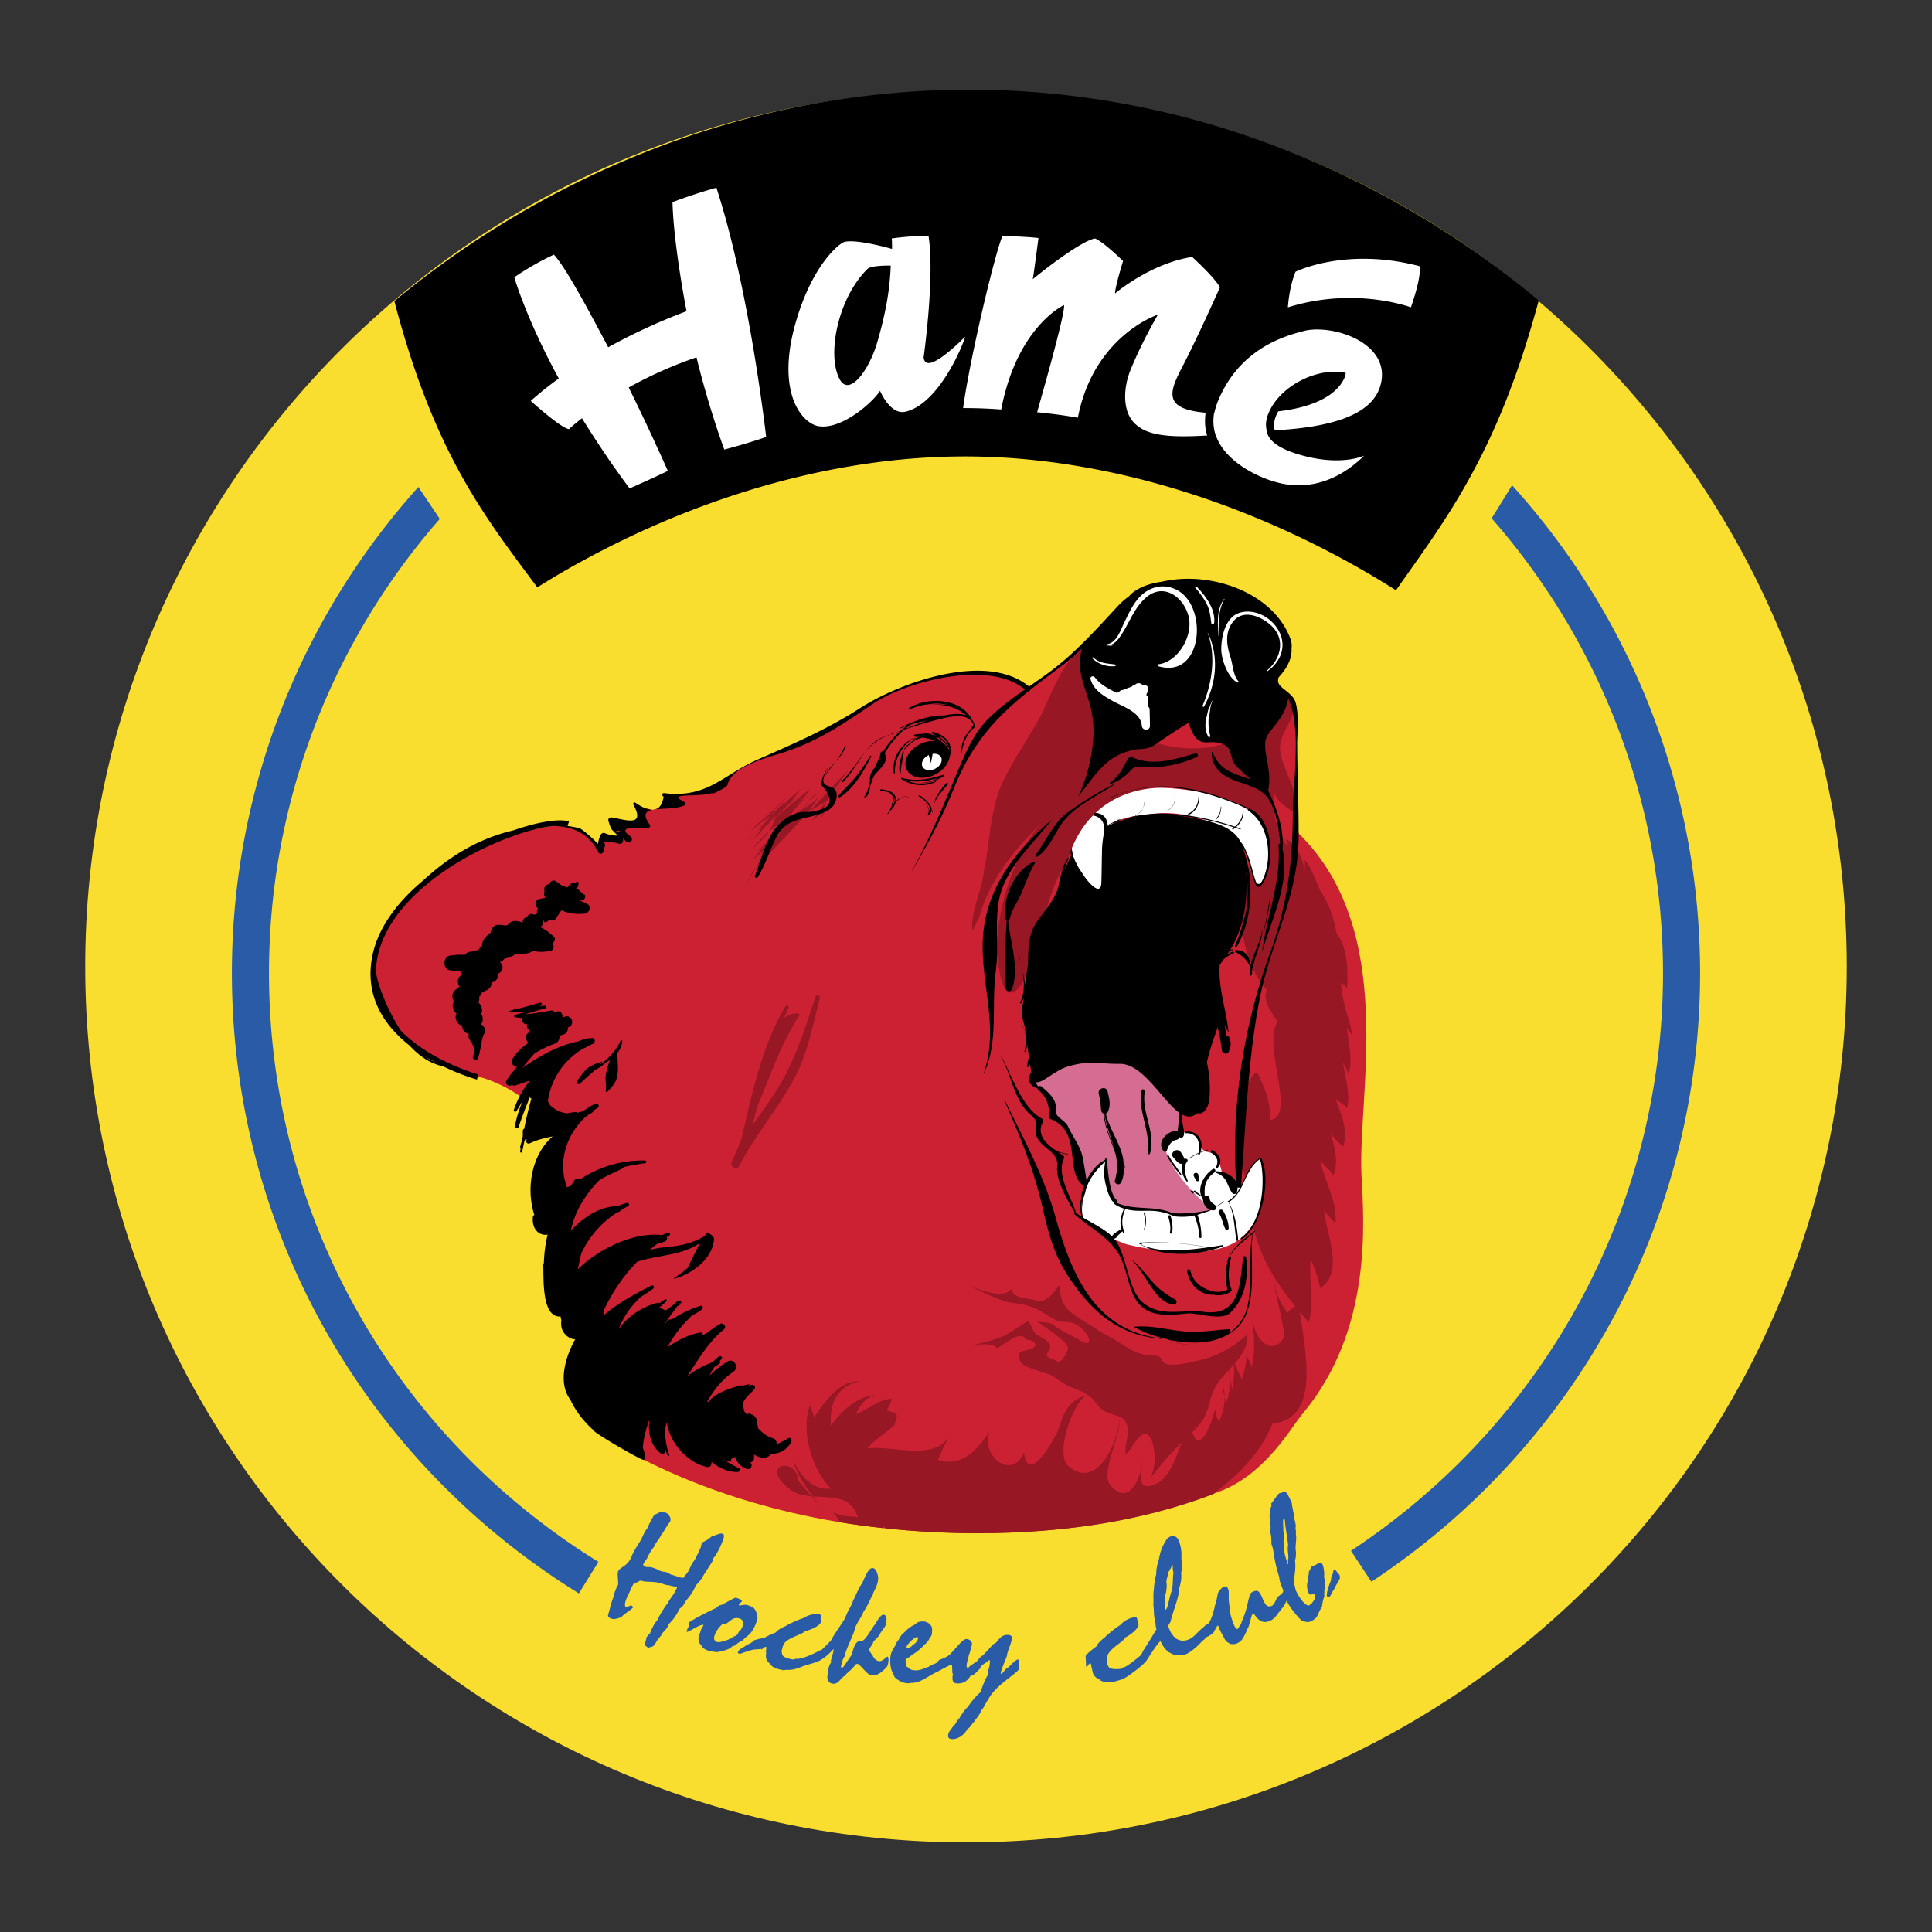 <svg xmlns="http://www.w3.org/2000/svg" width="200" height="200" viewBox="0 0 192.756 192.756"><rect x="0" y="0" width="192.756" height="192.756" fill="#333333" stroke="none"/><g fill-rule="evenodd" clip-rule="evenodd"><path fill="#fff" fill-opacity="0" d="M0 0h192.756v192.756H0V0z"/><path d="M96.379 9.062c-48.533 0-87.875 39.117-87.875 87.373 0 48.257 39.342 87.376 87.875 87.376 48.529 0 87.873-39.119 87.873-87.376 0-48.256-39.344-87.373-87.873-87.373z" fill="#fade2f"/><path d="M122.115 148.629c4.328-1.867 6.738-6.265 7.814-7.542 7.053-8.388 6.141-19.216 5.908-23.83-.402-8.046 3.641-24.388-6.271-34.109 0 0-.246-1.606-.246-5.355 0-3.432-.031-5.892-.219-7.399-.145-1.16-2.271-2.333-2.271-2.333s1.982-1.872 1.836-3.032c-.648-5.195-7.285-7.167-10.951-7.036-4.047.145-5.516 2.452-7.994 4.929-2.479 2.478-7.307 5.805-7.307 5.805-.572-.572-1.383-1.831-6.528-1.451-5.148.381-10.206 3.334-12.111 4.86-1.908 1.524-8.134 3.235-10.165 4.758-3.934 2.951-7.042 2.421-7.042 2.421l1.401.765-2.878.718-1.622-.394 1.069 1.773-3.608-.395.653 1.377.653.508h-2.031l-.507 1.375c-.943-2.535-3.844-2.753-3.844-2.753-7.219.96-15.516 4.465-18.347 12.964-.715 2.147.014 4.922 2.03 7.415 1.905 2.357 5.065 4.134 7.396 4.569 2.266.423 4.155 1.53 5.386 2.43.268.195.561-.74.764-.573.539.442.779 1.871.779 1.871l1.681 1.427.416 7.343s0 5.718.173 6.326c.172.611 2.5 6.764 2.5 6.764l.76 6.928c2.865 1.835 3.458 3.596 3.652 5.279 9.748 5.173 21.491 7.932 34.502 7.932 9.46-.001 17.643-1.501 24.569-4.335z" fill="#cc2132"/><path d="M107.264 83.107s3.393-4.727 8.467-4.526c5.492.218 10.773 1.894 10.949 5.697.01.21.096-.145.01.21-.057.231-.121 1.354-.15 1.505-.229 1.215-.607 2.214-.984 2.303-1.02.242-.389-2.805-1.971-4.471-1.855-1.957-5.744-2.964-8.252-2.649-2.51.312-5.73.288-5.174 3.606.348 2.074.146 3.738-.516 4.019-.57.243-1.623-.677-2.061-1.839-.939-2.508-.789-3.071-.318-3.855z" fill="#fff"/><path d="M104.357 109.08s-3.143-1.724.619-3.135 9.457.247 10.711 1.658 3.865 5.748.584 6.023c0 0 .156 1.565 1.098 2.977.941 1.413 3.605 4.079 3.605 4.079s-2.338.767-5.332.155c-.77-.157-1.438-.174-2.033-.273-.936-.159-1.643-.253-2.162-.451-.875-.333-1.211-.996-1.289-1.469-.156-.941.156-2.353.156-2.353s-1.479 4.06-2.195.941c-.268-1.165-2.037-5.33-2.664-5.801s-1.098-2.351-1.098-2.351z" fill="#d56d93"/><path d="M54.501 106.372c.479-.357.972-.695 1.47-1.028.011-.007 0-.025-.011-.019-.498.333-.99.672-1.471 1.029-.01.008.001.026.012.018zM53.933 107.687l.129-.12c.032-.009.018-.06-.015-.052-.102.027-.155.061-.166.172-.004.035.049.035.052 0zM119.352 75.447c.52-.094 1.002-.102 1.49-.314.104-.044.023-.187-.072-.169-.5.087-.98.141-1.473.284-.129.038-.074.222.055.199zM122.998 94.709c-.328.026-.609.155-.9.3-.049.023-.006.095.041.071.283-.141.541-.265.859-.29.055-.002.055-.085 0-.081zM123.146 95.072c.035 0 .035-.053 0-.053-.033 0-.033.053 0 .053zM121.668 101.519c.289.46.52 1.064.568 1.611.004.042.066.025.053-.007-.225-.539-.291-1.106-.604-1.614-.005-.013-.023-.001-.017.01zM117.266 116.534c.035 0 .035-.053 0-.053-.034 0-.034.053 0 .053zM122.264 117.871c.055 0 .055-.082 0-.082-.053 0-.053.082 0 .082zM121.678 119.915c.033 0 .033-.054 0-.054-.035 0-.035.054 0 .054zM102.41 99.302c-.861 1.475-.348 2.674.213 4.146.035.091.195.087.184-.025-.152-1.359-.791-2.759-.377-4.113.004-.011-.014-.018-.02-.008zM102.715 104.894c-.008.51-.195.972-.242 1.471-.01.095.129.121.174.047.254-.433.336-1.021.357-1.518.01-.186-.285-.187-.289 0zM108.887 119.181c.033 0 .033-.055 0-.055s-.033.055 0 .055zM102.824 107.079c-.34.631-.094 1.26.588 1.472.105.033.223-.101.15-.197-.279-.374-.611-.774-.66-1.255-.006-.037-.056-.061-.078-.02zM100.629 106.953v.146c0 .035.053.035.053 0v-.146c0-.034-.053-.034-.053 0zM116.523 124.473c1.613.259 3.232.157 4.859.146.033-.001.033-.054 0-.054-1.623.012-3.236.113-4.844-.145-.034-.004-.048.048-.015.053zM125.627 115.643c.629.763.555 1.783.156 2.624-.004.014.014.023.018.012.201-.431.314-.854.311-1.33-.006-.494-.246-.902-.443-1.338-.017-.033-.069-.001-.042.032zM108.127 81.657c-1.508.843-1.672 2.805-1.057 4.325.02.049.088.031.08-.021-.229-1.315-.838-3.74.996-4.254.038-.012.014-.069-.019-.05z"/><path d="M76.756 82.895a19.254 19.254 0 0 0-1.665 1.762c.556-.464 1.066-1.017 1.575-1.573l-.05.047c.053-.079.095-.158.14-.236zm-1.397 3.766l-.207.219a54.208 54.208 0 0 0-.822 1.588c.338-.621.681-1.22 1.029-1.807zm7.359-6.39l-.626.626a4.103 4.103 0 0 0-.136.708c.19-.382.572-1.144.762-1.334zm-.626.625c.097-.34.241-.66.404-.971-.562.574-1.12 1.499-1.494 2.061l1.09-1.09zm-7 6.048l.061-.064c.069-.128.138-.255.209-.383l-.27.447zm7.436-7.054l-.019.012-.013.024c.011-.011.021-.026.032-.036zm-1.839.186c.37-.395.723-.788 1.076-1.14-.454.34-.771.746-1.076 1.14zm-5.327 6.421c.487-.805.993-1.609 1.637-2.413-.645.754-1.165 1.572-1.637 2.413zm6.4-7.02c.191-.17.383-.35.574-.542-.22.167-.403.35-.574.542zm-1.597.985a14.27 14.27 0 0 0 1.218-1.335c-.445.445-.827.891-1.218 1.335zm-3.072.461c.49-.479.976-.961 1.429-1.416-.609.487-1.142 1.056-1.694 1.648-.689.593-1.481 1.188-1.927 1.783a34.294 34.294 0 0 0 1.691-1.531c-.237.254-.479.51-.736.769.368-.276.711-.553 1.043-.829.16-.226.32-.456.48-.696-.09.092-.187.182-.286.272zm-1.62 4.113c.26-.208.504-.433.739-.668.071-.097.141-.194.21-.292-.313.322-.63.642-.949.96zM89.39 142.04c-.058.058-.12.103-.179.158a.687.687 0 0 0-.012.033l.191-.191zM76.693 83.767c.42-.545.84-1.087 1.259-1.59-.292.438-.588.84-.891 1.222.059-.065.123-.126.182-.191.229-.25.454-.504.672-.767.144-.245.276-.5.388-.771l-.133.087c-.171.162-.342.314-.514.458a9.705 9.705 0 0 0-.46.674c.062-.109.129-.22.184-.33-.179.299-.356.598-.529.896l.082-.126c-.081.142-.162.29-.24.438zm37.321 62.241c.105-.505.16-.973.16-1.299 0 .371-.078.832-.16 1.299zm-32.058 4.421c-.289-.385-.578-.76-.858-1.133l-.122-.011.98 1.144zm52.999-47.09c-.383-1.907-1.143-3.622-1.143-5.34.189.192.381.384.57.572.182-1.462.006-4.308-1.018-5.381-.23-1.407-.76-3.04-1.592-4.246-.5-1.076-.885-2.268-1.586-3.146v.954c-.381-1.334-.762-2.479-1.906-3.051 0 .191.191.571.191.763-.953-1.334-1.717-3.623-1.334-5.338.381.952 1.143 1.334 1.906 1.906.953-1.717-1.336-4.386-1.336-6.482 0-1.334 1.336-2.669 1.336-3.812.078-.856-1.07-1.286-1.467-2.012-.572-1.055-.496-2.117-.631-.848-1.145 10.866-17.539 7.054-18.111 0-.186-2.289 1.525-3.623.764-4.958l-2.098 2.289c-1.717 1.145-2.859 4.766-3.812 6.48-.953 1.717-2.861 4.577-3.814 6.674-1.141 2.858-1.141 5.909-1.715 8.58-.191 1.906-1.334 4.003-1.143 5.909l.57-1.143v.189c1.057-4.042 3.572-7.107 6.348-9.804-3.055 3.292-5.135 10.495-4.25 14.57.572 3.813 2.098 2.479 3.051-.189 1.145-3.052 1.781-7.886 3.689-10.363 1.717-6.1 6.682-8.499 13.086-7.178 3.816.789 6.562 1.874 6.953 4.543.311 2.126-.01 2.66-.01 3.182 0 .266-.158.896-.301 1.04-.053.051-.207.744-.6.597-.342-.129-.695-1.406-.805-1.542-.387-.483-.689-.906-.744-.419-.191 1.526-.299 4.802-.107 6.518.381 1.906.951 4.195 2.477 5.912-.371 1.114.344 2.048 1.088 3.155-1.551 2.387 1.928 9.431-.707 9.808 0-1.717-.57-3.242-1.334-4.766-1.334.763-1.715 4.192-1.906 5.718-.189 2.479.953 4.767 1.143 7.435.486 4.523 2.205 7.27 4.574 10.205-.254.154-.506.283-.76.663-.764-.954-1.145-1.907-1.334-3.051 0 .763 1.143 4.957.953 5.529-1.145 1.905-2.859.19-3.051-1.526 0 1.146.191 2.289 0 3.432v-1.143c0 .763 0 1.525-.191 2.286 0-.57-.381-.952-.57-1.332.189.762-.191 1.714-.381 2.477-.152-.452-.539-1.027-.693-1.625.115-.134.232-.27.348-.42 1.123-1.456.861-2.449.861-2.449s-1.855 1.853-4.568 2.514c-2.713.663-3.705.663-3.969-.064-.266-.729-1.457.13-3.574-1.258-2.117-1.391-1.854-.993-2.779-1.656-.924-.66-1.719-.991-2.779-1.851-1.059-.86-1.059-2.649-1.059-2.649s-1.123 1.855-2.117 1.589c-.992-.263-2.447-.263-2.582-.991-.131-.728.068 1.323-4.102-.463-.769-.331 2.45 1.255 3.442 1.522.992.264 2.184.132 3.771 1.123 1.588.993 1.521.861 2.383.928.859.065 1.457.53 1.92 1.191.342.49.527 1.323-.596.66-1.125-.66-2.186-1.125-2.648-1.521s-1.258-.265-1.654-.396c-.396-.133 3.309 2.05 3.045 2.779-.266.728-.729 1.455-1.125 1.189-.396-.263-1.191-.33-.928-.793.266-.463.463-.795 0-1.191s-.926-.463-1.258-.86c-.33-.397-.461-1.323-.859-1.058-.396.264-1.125.727-1.984 1.257-.861.528-3.773 1.114-3.375 1.058 2.779-.396 2.182.528 2.646.2.465-.333 1.654-1.191 2.184-1.125.529.065.332.396.729.396.398 0 .992.333.596.729s-1.787.198-1.523 1.058c.266.861 1.059.993 2.648 1.521 1.029.344.463.2 1.918 1.06 1.455.861 2.25.661 3.176 1.986.928 1.321 2.316.926 2.848 1.719.527.795.197 1.588.064 2.647-.195 1.554.641-.254 1.258-.928 1.455-1.588 1.773 1.785 1.588 2.713 0 0-.066.596-.332 1.126-.264.531.928-1.256 2.781-3.11l.289-.285c-.584 1.612-1.221 3.382-2.377 4.024-2.021 1.01-1.748-.491-1.496-1.941-.385 1.854-1.471 4.23-3.271 2.132-.953-1.334 1.145-4.956.953-6.671 0 1.903-2.096 7.435-5.146 4.764-1.334-1.333.572-6.48 1.906-7.053-1.906.572-2.287 1.715-2.861 3.433-.379.951-3.049 5.719-3.43 2.287-1.145 2.858-4.387.381-3.43-2.097-1.146 1.716-2.671 3.621-5.149 2.858.287-.719.682-1.547 1.023-2.237-1.52 2.347-5.78.741-8.078 1.095.717-.897 1.765-1.465 2.681-2.32.373-1.109.545-1.116-.775-1.494.191-.189.382-.761.573-1.143-1.335 0-2.479 1.143-3.624 1.525.383-.764.764-1.525 1.908-1.907-1.908.191-3.432 1.715-4.384 3.052-.191-2.098.57-4.005 2.859-4.386-1.907-.191-3.432 1.906-4.576 3.623 0-.574-.381-.954-.381-1.335-.953 2.669.19 6.48 2.098 8.387-1.908.192-3.051-1.334-3.813-2.859.427 1.425 1.174 2.53 2.001 3.635 1.856.146 3.831-.121 4.479 2.085-.953-.189-1.715 0-2.478-.571.274.365.52.724.73 1.066 1.39.229 2.8.419 4.23.576.001-.103.01-.201-.003-.309.121.121.216.229.316.339a87.69 87.69 0 0 0 9.172.485c8.955 0 16.768-1.343 23.453-3.89 2.613-1.937 4.838-4.218 5.949-7.038 4.934-.529 3.193-7.402 2.75-11.15.283.344.572.689.871 1.045.574-1.906 0-4.192.193-6.291.381.763.762 1.908.951 2.859 2.48-1.525.572-5.526.383-7.816.189.382.762.953 1.143 1.336.191-2.288-1.143-4.194-1.525-6.293.383.572.953.956 1.336 1.527.572-1.527 0-3.051-.383-4.577.191.765.955 1.335 1.336 1.717.57-1.525-.189-3.242-.764-4.768.383.382.955.573 1.145.956.381-1.525-.189-3.051-.381-4.576.191.38.381.762.57 1.143.383-1.524 0-3.052-.189-4.575.189.188.381.569.572.76zm-12.012 35.267c-.064-.32-.125-.617-.182-.909-.025.748-.176 1.496-.391 2.246-.066-.204-.133-.408-.189-.611.029.847-.178 1.726-.572 2.517-.191-.38-.381-.954-.381-1.334-.338 1.701-1.59 4.604-2.262 2.362.889-.875 1.367-1.5 1.738-3.034.383-1.573 1.109-2.322 1.906-3.162.035.344.084.679.15 1.017a6.18 6.18 0 0 0-.072-1.101c.146-.154.295-.312.443-.48-.004.82-.031 1.716-.188 2.489zm-.761.726a3.975 3.975 0 0 0-.189-1.105c-.001.368.081.737.189 1.105zm-43.468 9.189c.638.522 1.435.69 2.261.765l-1.308-1.527c-.191-2.479-4.003-1.715-.953.762zm-2.101-64.65c.077-.138.157-.277.237-.416-.136.208-.278.415-.428.621.057-.057.11-.115.166-.172l.025-.033zm-.401.497c-.117.16-.237.32-.356.479l.036-.046c.14-.177.278-.358.418-.54-.033.035-.063.072-.098.107zm5.581 15.218c.074-.285-.347-.397-.438-.121-.943 2.868-1.83 5.735-3.321 8.377-.897 1.593-1.978 3.002-2.981 4.47.172-.595.326-1.201.461-1.813 1.332-3.112 2.37-6.346 4.243-9.204.034-.053.003-.141-.062-.152-.543-.089-1.027.075-1.463.42.147-.332.28-.667.443-.992.101-.204-.186-.375-.305-.18-.745 1.24-1.336 2.545-1.843 3.886-.103.265-.2.54-.294.82-.956 2.755-1.576 5.645-2.246 8.481a26.06 26.06 0 0 1-.979 2.319c-.003.007-.002.014-.005.02-.012.028-.027.054-.039.081.005.002.011.003.016.006-.096.44.526.778.763.323 1.613-3.093 3.871-5.694 5.511-8.748 1.316-2.451 1.847-5.328 2.539-7.993zM80.62 81.033c.408-.543.723-1.083 1.143-1.556-.571.509-1.142.937-1.714 1.365.232-.231.434-.496.641-.766-.433.463-.89.928-1.403 1.338.317-.318.6-.635.879-.952a11.81 11.81 0 0 1-1.643 1.333c.764-1.144 1.717-2.098 2.67-3.051-.803.803-1.734 1.599-2.58 2.287.836-.687 1.718-1.486 2.199-2.287-1.336.953-2.479 2.097-3.813 3.051a18.947 18.947 0 0 0 1.505-1.387c.333-.296.665-.593.972-.901-.183.122-.353.267-.526.405.325-.371.634-.755.909-1.168-.658.564-1.271 1.128-1.904 1.692.126-.182.258-.354.379-.547-.381.38-.744.776-1.104 1.174-.11.095-.217.189-.331.284-.101.143-.201.285-.302.425-.676.758-1.349 1.497-2.078 2.12a27.425 27.425 0 0 1 1.583-1.436c-.336.464-.672.931-1.01 1.436.452-.527.901-1.026 1.341-1.529.376-.192.568-.569.947-.759-.164.33-.336.801-.623 1.29a14.7 14.7 0 0 1 .5-.44c-.197.209-.394.417-.589.629.33-.323.659-.592.989-.869.044-.059.084-.124.129-.182.128-.095.256-.188.385-.276.055-.051.109-.098.164-.152-.009.023-.022.043-.031.065.137-.09.274-.178.412-.256a17.09 17.09 0 0 1-.8 1.027c-.021.036-.044.071-.066.106-.053.066-.106.136-.16.2-.154.149-.3.304-.446.46l-.216.235.034-.044-.1.113-.297.313.029-.058-.08.104-.009.015a48.806 48.806 0 0 1-.294.376c.047-.048.092-.099.138-.149-.187.228-.371.458-.556.688-.267.342-.534.678-.8.998.354-.294.685-.609 1.008-.929-.085.183-.171.366-.244.548.208-.312.415-.624.623-.931.576-.595 1.122-1.196 1.663-1.737-1.074 1.207-1.955 2.514-2.783 3.911l5.376-5.699c-.038.025-.08.049-.116.073zm-3.63.675c.14-.117.277-.236.417-.352-.323.336-.641.67-.956.988.182-.209.362-.424.539-.636zm-.823 3.013c-.169.172-.341.345-.502.506l.502-.506c0-.001 0-.001 0 0zm1.638-2.103c-.013.019-.025.041-.039.06l-.025.024.064-.084zm-.373.501c.064-.069.126-.14.19-.208a7.896 7.896 0 0 1-.469.599c.093-.132.185-.263.279-.391zm-.746 1.066l.008-.013c.588-.62 1.151-1.265 1.635-1.99l.193-.195c-.5.752-1.168 1.499-1.836 2.198zm7.938-7.346l-3.888 4.123c.552-.354 1.239-.708 1.773-1.06.578-1.09 1.473-2.034 2.115-3.063z" fill="#971724"/><path d="M96.317 8.947c-2.107.01-4.17.097-6.187.25a86.46 86.46 0 0 0-5.904.658 87.52 87.52 0 0 0-5.604 1.001 87.516 87.516 0 0 0-10.245 2.848 90.896 90.896 0 0 0-12.828 5.54 93.462 93.462 0 0 0-14.376 9.32 84.194 84.194 0 0 0-1.824 1.479 97.503 97.503 0 0 0 1.539 5.309 77.588 77.588 0 0 0 1.631 4.586 65.977 65.977 0 0 0 1.711 3.979 60.158 60.158 0 0 0 1.782 3.482 60.752 60.752 0 0 0 1.84 3.096c.622.98 1.251 1.917 1.888 2.827.636.909 1.278 1.792 1.923 2.666.645.874 1.294 1.739 1.944 2.615a78.83 78.83 0 0 1 5.007-2.914 91.777 91.777 0 0 1 8.017-3.83 88.89 88.89 0 0 1 5.091-1.951 84.571 84.571 0 0 1 5.657-1.751 79.062 79.062 0 0 1 6.087-1.394 72.712 72.712 0 0 1 6.38-.91 66.57 66.57 0 0 1 6.525-.314c2.181.004 4.367.121 6.529.339a73.19 73.19 0 0 1 6.393.938c2.09.4 4.131.882 6.104 1.425a83.764 83.764 0 0 1 5.674 1.787 88.897 88.897 0 0 1 5.111 1.991 91.855 91.855 0 0 1 10.78 5.453 80.453 80.453 0 0 1 2.313 1.423c.623-.892 1.25-1.772 1.877-2.662a160.17 160.17 0 0 0 1.877-2.712 84.938 84.938 0 0 0 1.863-2.869 65.893 65.893 0 0 0 1.832-3.144 65.342 65.342 0 0 0 1.793-3.521 69.332 69.332 0 0 0 1.738-4.02 81.28 81.28 0 0 0 1.672-4.629 103.726 103.726 0 0 0 1.592-5.356 87.61 87.61 0 0 0-4.068-3.213 91.213 91.213 0 0 0-2.561-1.837 92.33 92.33 0 0 0-6.166-3.925 92.873 92.873 0 0 0-7.564-3.946 90.538 90.538 0 0 0-4.299-1.857c-1.49-.599-3.037-1.171-4.639-1.712s-3.258-1.052-4.969-1.519a86.566 86.566 0 0 0-10.887-2.227 84.839 84.839 0 0 0-12.049-.799z"/><path d="M67.098 20.171c0 .001 0 .391.051 1.185s.156 1.991.364 3.602c.208 1.612.518 3.639.982 6.094a57.37 57.37 0 0 0-3.182 1.297 59.365 59.365 0 0 0-4.632 2.299c-.583-1.099-1.245-2.35-1.911-3.574a87.57 87.57 0 0 0-1.949-3.425c-.609-1.001-1.152-1.805-1.557-2.242 0 0-1.858.816-3.953 2.259-.001-.002.135.471.436 1.317.302.846.768 2.063 1.426 3.558a69.061 69.061 0 0 0 2.577 5.221A34.809 34.809 0 0 0 52.951 40s.73.659 1.57 1.344c.841.685 1.792 1.398 2.243 1.472 0 0 .438-.414 1.298-1.086a112.16 112.16 0 0 0 2.203 3.407 82.173 82.173 0 0 0 2.55 3.59s2.21-.961 3.814-1.743c.001 0-.172-.395-.49-1.099a240.67 240.67 0 0 0-3.412-7.225 41.359 41.359 0 0 1 6.763-3.008c.228.938.491 1.939.779 2.966.289 1.027.603 2.08.938 3.13a78.96 78.96 0 0 0 1.056 3.105s2.292-.595 4.177-1.255c0 0-.046-.406-.138-1.131a203.066 203.066 0 0 0-1.099-7.47c-.275-1.647-.598-3.436-.965-5.279s-.78-3.739-1.24-5.601a80.124 80.124 0 0 0-1.521-5.39s-.623.172-1.481.441c-.86.27-1.953.637-2.898 1.003zM141.607 26.549c-2.5-.651-4.715-.797-6.549-.707s-3.287.413-4.279.709-1.525.562-1.525.562c-.666 1.627-.758 3.551-.758 3.551 2.23-.696 4.346-.934 6.166-.935s3.348.235 4.42.469c1.07.234 1.686.463 1.686.463 1.187-3.438.839-4.112.839-4.112zM120.281 41.177c-2.465-.215-3.275-.863-3.303-1.829s.727-2.226 1.389-3.542a158.818 158.818 0 0 0 2.262-4.75c.641-1.392 1.084-2.39 1.084-2.39-.57-1.042-2.773-3.03-2.773-3.03-2.082.32-4.008 1.228-5.408 2.058-1.4.831-2.275 1.578-2.275 1.578-.051-.503.791-3.231.791-3.231-2.127-2.055-2.797-2.248-2.797-2.248-.729.116-2.291 1.108-3.662 2.098-1.373.988-2.555 1.97-2.555 1.97.059-.127.572-4.113.572-4.113-1.475-.169-3.588-.199-3.588-.199-.17.363-.463 1.319-.818 2.627a137.708 137.708 0 0 0-1.176 4.728c-.408 1.761-.814 3.625-1.156 5.344s-.622 3.291-.779 4.469c2.183-.008 3.8.141 3.8.141.521-2.733 1.389-4.813 2.318-6.363.928-1.551 1.918-2.569 2.674-3.196s1.279-.863 1.279-.863c.043.338-.246 1.635-.646 3.218s-.912 3.45-1.324 4.923c-.41 1.474-.719 2.553-.719 2.553 2.32.223 4.068.544 4.068.544.51-2.679 1.562-4.735 2.746-6.27a13.017 13.017 0 0 1 3.506-3.162c1.014-.618 1.729-.846 1.729-.846-.217.382-.623 1.094-1.111 2.037s-1.057 2.118-1.594 3.421c-.395.949-.592 1.986-.555 2.929s.311 1.789.859 2.369c.52.549 1.225.953 2.365 1.175 1.137.223 2.709.261 4.959.123-.187-.529-.285-1.264-.162-2.273zM92.15 35.649c.002 0 .125-.882.269-2.217.143-1.334.306-3.116.379-4.913.073-1.796.057-3.607-.16-4.994 0 0-1.421-.036-3.666.264 0 0 .032.228.029 1.048 0 0-1.006-.294-2.121-.514s-2.338-.362-2.769-.129c-.257.14-.705.485-1.244 1.089s-1.17 1.464-1.792 2.63c-.622 1.165-1.235 2.636-1.739 4.45-.65 2.339-.774 4.226-.599 5.705s.649 2.552 1.213 3.278c.564.726 1.217 1.103 1.75 1.18 1.173.17 2.517-.437 3.66-1.219s2.085-1.743 2.443-2.316c0 0 1.006 2.446 2.547 2.083 1.104-.261 2.105-1.077 2.958-2.083.854-1.006 1.562-2.204 2.075-3.225s.829-1.867.901-2.169c0 0-.985 1.014-1.992 1.784s-2.034 1.298-2.142.268zm-4.623-1.514c-.409 1.418-1.109 2.783-1.824 3.577-.715.794-1.446 1.019-1.924.135-.438-.81-.605-1.974-.524-3.279.08-1.305.409-2.75.965-4.115.557-1.364 1.34-2.646 2.327-3.618.387-.382 2.323-.337 2.323-.337a27.199 27.199 0 0 1-.433 3.89 39.041 39.041 0 0 1-.91 3.747zM130.109 33.018c-.68.175-1.6.428-2.605.869a11.544 11.544 0 0 0-3.117 1.989c-1.018.918-1.961 2.129-2.678 3.701a7.576 7.576 0 0 0-.564 1.661c-.008 0-.012-.003-.018-.002-.088.517-.127 1.3.152 2.157h.01c.457 1.363 1.561 2.463 2.852 3.291 1.291.828 2.77 1.386 3.99 1.607a8.018 8.018 0 0 0 3.939-.276c1.354-.44 2.725-1.261 4.035-2.557 0 0-.516.248-1.473.383-.959.135-2.357.16-4.141-.258-.932-.218-1.922-.53-2.699-.957-.775-.427-1.338-.969-1.408-1.666-.188-.696.008-1.37.221-1.828-.002 0-.002.003-.004.003.611-1.397 1.889-2.539 3.33-3.246s3.047-.977 4.311-.693c.062.013-.055.831-.967 1.702s-2.615 1.781-5.744 2.144c-.453.777-.477 1.409-.35 1.882.818-.035 2.182-.124 3.662-.362s3.078-.624 4.377-1.308c1.301-.683 2.303-1.667 2.588-3.137.264-1.354-.217-2.457-1.076-3.296-.859-.838-2.098-1.409-3.33-1.704-1.23-.293-2.459-.316-3.293-.099zM108.178 121.829c.043.084.197-.145.252-.057.521.808 1.557 1.463 3.922 2.357 0 0 7.211 1.891 10.789-.143 2.441-1.389 3.695-5.205 2.682-8.303-.035-.109-.154.065-.195-.042 0 0-.307.254-.66.701-.178.226-.295.576-.541.817-.146.145-.449 1.039-.617 1.169-.334.261-.559-.275-.953-.157l-.938-1.098s-.15-1.107-.674-1.734c-.441-.527-.801-.266-1.211-.617-.545-.467-.01-.92-1.098-1.567-.473-.281-1.168-.238-2.037.157-1.723.785.471 3.762 1.725 5.174 1.256 1.412 2.352 2.195 2.352 2.195s-2.039.924-5.332.155c-.945-.22-1.564-.185-2.223-.305-.598-.11-1.641-.258-2.027-.386-.158-.053.082-.234-.043-.301-.391-.209-.627-.501-.732-.975-.102-.466-.092-2.787-.287-2.988-.084-.086-.113.011-.213 0-.363-.036-1.998 2.059-1.998 3.545-.002.003-.471 1.362.057 2.403z" fill="#fff"/><path d="M100.738 91.727c.186-.991.871-1.849 1.244-2.78.389-.968.73-1.916 1.262-2.818.055-.094-.053-.185-.141-.141-1.979.967-3.047 3.597-2.832 5.675.01.101.086.167.17.203-.166 2.207-.221 4.524-.117 6.705.02.381.527.441.65.088.746-2.147-.16-4.542-.398-6.777.076-.013.143-.052.162-.155zm1.594 13.182a2.42 2.42 0 0 0 .137-.771c.268 1.908.58 3.812.58 3.812s.379.189 1.047-.192 1.559-1.081 2.383-1.333c2.191-.666 3.064-.264 5.242-.286 2.307-.024 4.189 3.599 5.889 4.845.021.429-.002.846-.051 1.275-.023.213-.061.429-.057.633a.44.44 0 0 0-.357-.058c-.855.213-1.725 1.132-1.068 2.003.1.13.283.118.342-.044.182-.52.396-.949.969-1.081a.385.385 0 0 0 .299-.271c.125.149.342.046.398-.105.139-.373-.057-.87-.102-1.257-.035-.309-.07-.616-.113-.923.543.317 1.066.352 1.58-.095.637.177 1.135-.511 1.217-1.51.094-1.132.008-2.4-.254-3.563.365-1.674.881-2.814 1.07-3.514.174.75.35 1.538.41 2.272.025.329.527.558.693.188.232-.516.279-.894.055-1.427a.284.284 0 0 0-.273-.164 39.611 39.611 0 0 0-.178-1.086c.127.254.248.499.361.73.004.01.02.005.02-.004-.225-2.281-1.039-4.384-.883-6.689a9.66 9.66 0 0 1 .42-.604c.273-.237.58-.429.918-.545.127-.043.07-.247-.055-.2a3.26 3.26 0 0 0-.518.261c1.84-2.624 2.045-5.914 1.871-8.339.168 1.229.205 2.47.066 3.7-.246 1.332-.721 2.646-1.182 3.867-.033.095.111.149.16.067 1.637-2.768 1.799-6.823.65-9.83-.529-2.114-2.678-2.763-6.486-3.307-4.004-.572-7.242 1.144-7.242 1.144-.096 1.906.623 4.544.051 5.593-.57 1.049-.908.601-.908.601l-1.24-.668-1.238-2.858s-.383.739-.723 1.6c.09-.37.201-.74.375-1.097.047-.096-.094-.18-.143-.084-.451.903-.639 1.771-.848 2.762-.283 1.355-1.404 2.484-2.162 3.593-.91 1.333-.852 2.771-.891 4.257-.105.681-.207 1.39-.291 2.068-.041-.452-.145-.913-.258-1.366.193 1.079.223 2.273-.246 3.098-.047.082.074.15.125.072a2.2 2.2 0 0 0 .242-.498c-.041.514-.059.968-.039 1.318.027.546.127 1.407.25 2.34-.09-.326-.217-.654-.344-.999-.014-.036-.068-.011-.049.021.473.797.473 1.742.258 2.615-.018.079.094.109.121.033zm21.654-12.222c-.012.044-.078.241-.156.47a19.1 19.1 0 0 0 .232-.799c-.027.11-.046.22-.076.329zm-18.412-3.586a4.922 4.922 0 0 1-.498.872c.178-.281.348-.567.498-.872zm-3.863 6.386c-.006-.041-.064-.028-.051.006.041.129.084.271.123.413a7.51 7.51 0 0 1-.072-.419zm10.543-18.079c.736-.578.604-.982 1.664-.897a10.979 10.979 0 0 0 5.5-1.002c.195-.091.057-.395-.143-.341-2.004.547-4.182 1.305-6.221.426-.193-.084-.424-.062-.537.141-.523.929-.818 1.657-1.76 2.333-.07.051-.029.187.062.151.56-.207.968-.444 1.435-.811zm-8.922 7.866c-.08.108.076.258.184.184 1.379-.955 1.746-2.623 2.844-3.82 1.295-1.414 3.168-2.274 4.756-3.316.043-.03.004-.096-.043-.072-1.611.86-3.158 1.765-4.623 2.861-1.292.967-2.163 2.881-3.118 4.163zM37.795 98.2a6.266 6.266 0 0 1-.283-1.312c.012-.4.047-.809.123-1.234.604-3.381 3.402-6.76 7.882-9.514 3.487-2.145 7.417-3.509 9.698-3.734 1.93.037 3.573.768 4.482 2.635.107.22.445.151.503-.066l.158-.587a.29.29 0 0 0-.277-.362c.6.011.982-.058 1.68.152.153.046.363-.054.391-.222l.008-.055c.158.164.12.127 0-.005.121-.771-.117-.15.401.113.382.193.679-.327.332-.568-1.709-1.192 1.454-.793 1.745-.813.154-.01.305-.191.195-.341-.736-1.006-.439-1.349.257-1.49-.451.001-1.025-.235-1.737-.738-.125-.037-.219.103-.161.21 1.221 2.261-.735 1.534-2.158 1.286-.182-.031-.405.12-.33.33-.072-.201.192.741.362.91l.473.475c-.002.033-.014.063-.005.099a2.922 2.922 0 0 1-1.218-.259c-.187-.053-.345.064-.409.232a2.64 2.64 0 0 0-.245.851c-.531-.558-1.608-1.493-1.827-1.551a9.393 9.393 0 0 0-1.205-.23l.137-.457c-.986-.296-3.08.032-5.553.892-3.473.813-6.383 2.594-8.971 4.979-2.86 2.374-4.651 5.047-5.131 7.736-.711 3.982 1.311 6.828 3.761 8.761.928 1.015 2.034 1.787 3.36 2.075 1.838.893 3.314 1.295 3.356 1.307l.135-.513c-.074-.02-4.704-1.284-7.708-4.339-1.005-1.496-1.74-3.207-2.221-4.653zm24.213-15.195a.327.327 0 0 0-.434.129c-.141-.251-.112-.397.434-.129zm-18.446 23.051a6.324 6.324 0 0 1-1.208-.695c.406.254.812.484 1.208.695zm59.053-37.091a.29.29 0 0 0 .184-.146c.971-.774 2.01-1.55 3.127-2.378a20.948 20.948 0 0 0 2.018-1.729c-.723 2.784.805 4.391 1.09 7.105.295 2.353-.441 5.586-1.469 7.646 1.617-1.911 2.498-3.823 5.146-4.557.881-.295 1.615 0 2.496-.59.885-.587 2.355-1.617 3.383-2.205 1.027 3.235 2.059 1.176 3.822 2.353.441.439.441 1.468.881 1.909.35.35.898.895 1.471 1.389-1.682-.59-3.072-.877-3.783-2.721-.016-.043-.08-.039-.08.01-.049 1.82 1.457 2.566 2.98 3.07 1.539.509 2.525.868 3.141 2.517.422 1.127.611 2.34.703 3.543-.084-.013-.172.027-.164.13.264 3.641-1.146 7.009-1.631 10.582-.002.013.016.019.02.005.893-3.136 2.789-6.831 2.004-10.194.174-1.919-.541-4.001-1.359-5.684-.031-.063-.084-.109-.123-.167.02.004.041.017.059.019.441-2.351-.748-4.189-.127-5.4.393-.761 1.744-1.951 2.035-3.419.037-.143.076-.245.107-.329 1.334 2.827.441 8.968.443 10.99.01 5.131-.535 9.585-2.299 14.434-2.59 7.113-3.875 15.219-3.355 22.796-.324-.677-1.193-1.098-1.951-1.082-.098.003-.107.131-.023.162.434.163.762.411.98.822.205.385.318.791.576 1.146.135.187.416.172.49-.063.051-.164.068-.32.064-.47.09.053.205.04.279-.03-.295.554-.65 1.061-1.223 1.403-.062.038-.016.124.043.11.58 1.193.58 2.506.779 3.791.018.104.193.079.184-.025-.111-1.263-.324-2.644-.939-3.771 1.615-.98 1.541-3.243 3.076-4.271.057-.036.004-.125-.051-.089-.967.641-1.301 1.763-1.811 2.751.006-.02.018-.034.02-.058.475-6.217.662-12.644 1.881-18.764 1.111-5.586 3.807-10.023 3.854-15.9.027-3.15-.139-6.32-.141-9.477-.002-.816.268-3.705-.396-4.522-.773-.953-1.758-1.098-1.457-2.027.584-.622 1.377-1.695 1.287-2.894a1.942 1.942 0 0 0-.09-.897c-1.68-4.656-7.959-6.893-12.873-5.747-1.689.222-2.684.868-3.068 1.252-.049.051-.127.13-.213.221a6.889 6.889 0 0 0-1.006.87c-2.232 2.401-4.377 4.821-7.039 6.772-.637.466-1.271.903-1.898 1.339-4.229-3.497-12.772-.464-16.861 2.158-3.366 2.159-6.692 3.566-10.325 5.181-3.386 1.505-4.904 3.824-9.226 3.293-.221-.027-.228.294-.049.362-.115.706-.383 1.114-.789 1.254.832-.095 1.995-.044 2.803-.356.149-.058.215-.278.048-.367-2.02-1.063 1.791-.343 3.132-1.036-1.51.78 1.11-.346 1.177-.662.409-1.933 4.215-2.784 5.754-3.305 3.468-1.172 5.763-2.772 8.769-4.802 3.331-2.249 11.622-4.43 15.14-1.423-1.229.859-2.424 1.734-3.547 2.822-1.529 1.481-2.373 3.489-3.177 5.415-1.423 3.398-2.776 6.695-4.565 9.922-.003.005.004.008.007.004 1.622-2.754 3.046-5.412 4.239-8.373 1.79-4.439 4.213-7.039 7.416-9.618zm4.582 52.173c1.434 1.279 3.127 2.085 4.266 3.729.869 1.258.984 3.119 1.695 4.51 1.096 2.143 3.338 1.863 5.301 1.67.992-.098 3.381.785 4.287-.075 1.504-1.426 1.818-3.519 1.586-5.497-.023-.2-.285-.198-.311 0-.316 2.484-.223 5.908-3.932 5.406-2.057-.279-4.273.603-6.102-.95-1.418-1.204-1.521-4.51-2.674-6.149-.049-.07-.115-.133-.172-.198.143-.019.244-.112.346-.21a.124.124 0 0 0 .037-.102l.043-.038c.141-.126.281-.255.414-.391.027.056.051.111.086.166.043.068.141.009.107-.062-.039-.089-.053-.175-.082-.261 0-.014-.006-.025-.01-.037-.213-.689-.102-1.351.191-2.021 1.721.452 2.736-.225 4.783.682.27.119 1.627.139 2.094-.058.275.605.494 1.503.51 2.168.004.133.209.134.207 0-.004-.698-.121-1.562-.395-2.202.453-.204.918-.26 1.336-.496.088.022.18.038.277.035a.287.287 0 0 0 .266-.354c.361-.217.646-.401.779-.49.027-.02 0-.065-.027-.047a10.22 10.22 0 0 1-.771.502c-.014-.03-.02-.062-.049-.088-.223-.206-.559-.352-.59-.684-.025-.275-.303-.379-.496-.303-.014-.388-.035-.753.074-1.141.141-.491.504-.896.908-1.188.193-.139.012-.46-.188-.322-.863.602-1.598 1.831-1.061 2.878a.12.12 0 0 0 .08.063l-.002.012c.016.487.281.941.717 1.099-.367.177-3.195.562-3.914.272-1.771-.713-3.684-.168-5.441-.986.086-.054.131-.171.037-.252-.949-.817-.928-4.708-.992-3.985.01-.116-.109-.315-.129-.2-.016.089-.029.076-.043.186-.031-.039-.082.059-.141.086-.693.315-1.367 1.252-1.699 1.965-.148-.946-.211-1.428-.4-2.37-.211-1.054-1.033-2.082-1.465-3.063-.219-.492-1.314-1.005-1.217-1.483.219-1.085-.676-1.847-1.414-2.46-.232-.193-.564.125-.336.336.758.573 1.121 1.397 1.086 2.474-.084.19-.014.361.178.439 3.1 1.25 1.445 5.052 3.086 6.494.027.023.219.218.246.223-.107.267-.283.687-.283.985 0 .069-.002.239-.021.305-.211.501-.107.918 0 1.493.01.184.016.183.02.076.012.057.027.115.041.171a6.433 6.433 0 0 1-.582-.406c-.1-.085-.246.054-.145.144zm1.078-2.139c.006-.012.137-1.445 1.984-3.1.004-.002-.109.827-.105.824-.086.821.459 3.068 1.02 3.244-.041.042-.049.112.014.157.303.22.627.361.963.462-.293.637-.48 1.352-.27 2.01-.234.203-.828.456-.928.762v.003c-.764-.759-1.957-1.31-2.904-1.888-.186-.673-.113-1.604.226-2.474zm-.398 1.8a56.302 56.302 0 0 0-.012-.159c-.027-.356.059-.724.197-1.072a4.883 4.883 0 0 0-.185 1.231zM50.323 95.646c.232-.044.479-.123.76-.241a1.21 1.21 0 0 0 .368-.254c.358.029.738.015 1.135-.038.199-.026.384-.11.541-.228.067.004.132.007.197.008.386.083.819.094 1.299.021.018-.003.03-.018.046-.023.413.113.753-.387.456-.74a.29.29 0 0 0 .024-.07c.208-.14.305-.474.085-.656-.508-.419-.666-.571-.889-.684a2.453 2.453 0 0 0-.443-.242c.004-.018.01-.035.012-.053.247-.074.357-.398.267-.667l.168.244a.534.534 0 0 0 .419-.251l.19.054a.482.482 0 0 0 .538-.217c.159-.273.337-.531.525-.785l.012.005c.666.3 1.41.408 2.285.324.479-.045.753-.702.263-.966a6.632 6.632 0 0 0-.787-.356l-.019-.031c.002-.018.005-.036.005-.054l.055.037c.396.214.711-.28.455-.573.009.031-.042.039-.137.029l.062-.105-.353-.183a.279.279 0 0 0-.079-.136l-.358-.213c.094.033.197-.036.223-.127l.085-.302c.047-.166-.208-.281-.284-.119l-.201.044a.214.214 0 0 0-.307.137.364.364 0 0 0-.258.262.276.276 0 0 0-.18.058l-.207-.148a.299.299 0 0 0-.247-.047 15.777 15.777 0 0 0-.604-.447c-.256-.182-.588.036-.633.31-.36-.018-.617.36-.479.698a.566.566 0 0 0 .077.621l.025.027c-.217.039-.437.086-.661.142-.457.114-.457.718-.09.918a.536.536 0 0 0-.102.428l.019.086c-.041.013-.073.023-.121.041a.692.692 0 0 0-.155.084 8.84 8.84 0 0 0-.173-.065c-.257-.098-.492.083-.571.314-.265.008-.487.271-.422.543-.62-.256-1.184-.259-1.512.239a.727.727 0 0 0-.183.04 10.344 10.344 0 0 0-.672-.071c-.483-.034-.783.348-.832.765a3.792 3.792 0 0 0-.6.58c-.19.232-.267.488-.258.737a.928.928 0 0 0-.355.431c-.169.029-.345.062-.553.107-.06.014-.104.043-.156.064h-.041a.786.786 0 0 0-.634.314 6.399 6.399 0 0 0-1.477.08c-.718.117-.729 1.35 0 1.457.067.009.134.013.201.021v.005l.019-.003c.302.039.604.075.906.101a.832.832 0 0 0 .096.316c-.5.232-.516.787-.266 1.182-.132.105-.266.214-.414.342-.367.312-.357.766-.153 1.123-.21.413-.124.944.269 1.22-.25.488.069 1.059.566 1.267v.021c.047.364.202.581.547.718l.124.049c-.052.168-.057.35.037.503.391.646.644.944.372 1.746-.093.276.35.466.472.199.296-.644.38-2.122.639-2.459.223-.292.048-.76-.243-.926l-.072-.042c.021-.027.047-.055.063-.082.181-.291.145-.666-.037-.94a.955.955 0 0 0-.283-1.134.909.909 0 0 0 .076-.57c.121-.113.209-.256.264-.414.184-.098.366-.2.552-.293a.777.777 0 0 0 .431-.729c.021-.006.042-.014.063-.019.463-.118.606-.502.536-.854.57-.182.644-.854.217-1.163a.782.782 0 0 0 .455-.342zm28.308 47.852a9.84 9.84 0 0 1-1.149.597c.031-.243-.082-.515-.357-.596-.62-.18-1.091-.565-1.509-1.024l-.003-.02a.356.356 0 0 0-.042-.263c-.023-.135-.054-.269-.064-.4a.715.715 0 0 0-.634-.686c.063-.098-.083-.201-.164-.122-.041.041-.066.093-.101.14-.024.006-.049 0-.072.008-.09-.111-.185-.215-.279-.32-.089-.28-.105-.596-.091-.905.074-.161.162-.316.28-.458.271-.326.605-.559.843-.912.128-.191-.081-.412-.28-.365-.323.076-.434.038-.222-.034.026-.008.016-.044-.01-.039-.244.04-.484.103-.724.166a.293.293 0 0 0-.244-.033c-.989.306-2.419.714-3.118 1.616-.051-.001-.102-.004-.152-.006.704-1.145 1.434-2.165 2.629-2.979.621-.423.056-1.425-.595-1.018a10.07 10.07 0 0 0-1.786 1.401c.142-.298.299-.588.496-.862.166-.109.336-.212.495-.329a.169.169 0 0 0 .018-.263c.063-.061.111-.129.178-.188.184-.16-.08-.407-.263-.262a4.998 4.998 0 0 0-.613.573c-.894.301-1.727.801-2.513 1.357 1.104-1.634 2.055-3.351 3.646-4.646.198-.161.103-.416-.077-.525.008-.017.006-.037-.017-.037-.013 0-.016.011-.019.02a.305.305 0 0 0-.301.008c-.418.248-.822.539-1.214.852-.194.096-.379.207-.563.317.013-.02.03-.035.043-.054.092-.143-.06-.28-.199-.259-1.116.183-2.287.753-3.319 1.49.623-1.076 1.315-2.103 2.292-2.98a.116.116 0 0 0 .037-.108c.389-.219.772-.445 1.136-.707.172-.123.075-.429-.151-.359-1.005.308-1.96.787-2.855 1.352-.174-.015-.352.031-.462.172-.067.084-.139.182-.21.273a.494.494 0 0 1-.042.027c.039-.06.077-.122.116-.181.368-.548.763-1.086 1.162-1.615.153-.079.303-.162.455-.242.048-.025.006-.094-.042-.072-.089.042-.178.08-.267.119l.027-.036c.061-.041.123-.082.178-.129.081-.069-.014-.178-.101-.148-.053-.051-.147-.073-.214-.021-.197.156-.371.327-.553.493-.192.136-.383.273-.573.403-.017.012-.02.027-.027.041-.141.079-.578-.372-.852-.149l-.069.055.003-.004c.325-.25.643-.51.937-.795.1-.096-.034-.278-.15-.194-.072.053-.146.104-.219.155a.09.09 0 0 0-.086.024l-.144.14-.106.075c-.048-.036-.105-.062-.171-.046-1.513.368-2.984 1.338-3.899 2.646.468-1.205 1.172-2.265 2.232-3.241.413-.264.824-.53 1.222-.817.182-.131.027-.406-.178-.304-1.693.853-3.358 1.759-4.792 2.985.031-.164.056-.329.087-.491.008-.042 0-.078 0-.116a17.467 17.467 0 0 1 3.283-4.755c2.047-.684 4.448-.608 6.26-1.869-.148.28-.283.567-.419.84-.278.552-.544 1.111-.823 1.662-.422.36-.87.695-1.323.977-.039.024-.014.088.033.075 1.763-.479 3.851-2.002 3.946-4.008.007-.146-.541-.69-.759-.477-.075.072-.137.158-.203.239-1.402.846-2.662.994-4.266 1.149a6.665 6.665 0 0 0-1.219.251c.252-.217.51-.428.776-.628.257-.077.516-.151.767-.235.18-.06.251-.278.188-.437.084-.055.164-.116.249-.17.143-.09.052-.346-.119-.283-.208.075-.411.16-.609.255-2.732-.337-6.206 1.284-8.401 3.404.109-.525.223-1.051.345-1.574a9.765 9.765 0 0 1 3.582-4.098c.066-.024.134-.044.201-.07a.296.296 0 0 0 .157-.136c.243-.145.482-.293.74-.421.183-.091.053-.37-.136-.32a5.5 5.5 0 0 0-.922.335c-1.713-.025-3.438 1.11-4.658 2.428.382-1.884 1.383-3.553 2.88-5.069.015-.005.031 0 .046-.009.714-.448 1.495-.737 2.232-1.133a.203.203 0 0 0 .105-.131c.71-.152 1.429-.283 2.161-.385.155-.021.11-.26-.036-.264a11.27 11.27 0 0 0-6.418 1.844c-.229-.103-.514-.066-.673.217-.108.17-.218.335-.33.499a.567.567 0 0 0-.282.096c-.024-.004-.049-.002-.074-.003-.943-2.461-.089-5.232 1.877-7.025a1.43 1.43 0 0 1 .07-.019c.081-.021.112-.079.121-.142.176-.086.35-.183.515-.309.049-.038.068-.095.075-.152.127-.088.255-.175.389-.254.268-.159.033-.538-.24-.411a6.52 6.52 0 0 0-1.186.735 6.472 6.472 0 0 1-.646.16c-.015-.045-.047-.082-.107-.078a5.462 5.462 0 0 0-.808.129c-.614-.049-1.204-.283-1.77-.832.067-.077-.213-.237-.183-.447.314-2.209 1.671-4.121 3.576-5.211l.166-.065a.45.45 0 0 0 .141-.087c.189-.097.375-.196.574-.277.291-.117.285-.605-.08-.589a3.642 3.642 0 0 0-1.345.331c-1.977.396-3.893 1.449-5.579 2.656.371-.512.785-.992 1.22-1.456a10.385 10.385 0 0 1 1.986-.959.744.744 0 0 0 .491-.804l.333-.097a.655.655 0 0 0 .497-.737l.046-.012c.681-.202.395-1.257-.293-1.064-.104.029-.208.055-.314.085.091-.312-.136-.706-.544-.591l-.226.062a.295.295 0 0 0-.309-.163c-.892.147-1.775.319-2.674.385l.568-.171c.492-.149.976-.303 1.479-.405.161-.034.124-.292-.039-.285-.188.007-.374.038-.561.056.065-.027.132-.043.197-.072.162-.074.045-.33-.119-.282-.749.221-1.509.438-2.272.625-.207-.044-.331-.017-.366.087-.143.033-.283.075-.426.103-.082.017-.061.142.02.143.58.008 1.184-.024 1.786-.09-.41.121-.822.239-1.23.345-.109.027-.114.2 0 .225.257.056.518.076.779.091-.149.195-.045.56.28.602.058.009.115.005.173.011-.099.191-.009.437.173.573a.592.592 0 0 0 .03.231c-.467.219-.397.763-.091 1.062-.616.416-1.172.906-1.604 1.619-.222.366.118.771.467.767-.379.427-.738.874-1.059 1.375-.188.296.179.628.466.466.039-.022.076-.047.114-.069.033.073.102.131.204.103a12.88 12.88 0 0 0 1.549-.514c-.676.896-1.244 1.868-1.592 2.941-.052.16.181.247.265.111.202-.326.397-.654.591-.981-.32.809-.593 1.633-.747 2.478-.042.235.28.327.359.099a60.41 60.41 0 0 1 1.146-3.021c-.019.094.055.167.14.178a32.853 32.853 0 0 0-.718 3.009.227.227 0 0 0-.144.225l.001.518c-.029.157-.065.312-.091.47-.061.199-.13.396-.173.602-.011.053.019.089.055.109-.017.111-.038.222-.055.333-.019.13.173.188.199.056.068-.337.139-.671.208-1.006.031-.08.068-.155.101-.232a.286.286 0 0 0 .101-.002c.031.006.061-.009.093-.011-.246.143-.017.528.251.398a6.87 6.87 0 0 1 1.268-.458l.011-.003c.331-.089.668-.163 1.009-.229-2.118 1.845-2.675 5.202-1.824 7.843-.066.012-.131.064-.14.14-.093.746.133 1.541.917 1.788.179.056.365.056.547.022-.245.965-.347 1.986-.384 2.938a.12.12 0 0 0-.052.103c.06 1.309-.189 5.267 1.731 5.132.008.124.04.244.076.364-.039.3-.034.603.067.895.184.53.757 1.023 1.312 1.015-1.027 1.834-1.721 4.4-.482 6.026.409.886 1.083 1.913 2.178 2.927l.095.088c-.06.236 5.021 3.156 5.041 2.984.039-.031.328-.088-.086-1.214.074-.924.32-1.821.618-2.708.01.004.019.01.028.012-.116 1.207.087 2.402 1.097 3.229.256.209.568-.006.515-.295.073.19.149.376.23.552.039.085.181.023.151-.064-.275-.82-.441-1.638-.395-2.507.014-.269.076-.513.157-.749.278 2.049 2.054 4.069 4.043 4.46.213.041.402-.137.393-.324a.254.254 0 0 0-.001-.206c.758.635 1.685 1.047 2.632 1.025.192-.004.299-.294.104-.386-.522-.247-1.09-.56-1.626-.934l.028-.029a.618.618 0 0 0 .663.197c.007.026.007.058.015.084.031.101.188.059.16-.044-.012-.044-.016-.083-.026-.127.019-.013.041-.017.059-.033.021-.02.036-.043.056-.062a.542.542 0 0 0 .215-.109c.026-.022.043-.049.067-.071.208.559.589 1.016 1.219 1.215.309.099.562-.265.409-.53-.025-.045-.056-.083-.083-.127.197-.033.374-.169.373-.425 0-.119.003-.24.006-.361.518.368 1.181.503 1.676-.003.02-.021.025-.048.04-.07a2.125 2.125 0 0 0 1.997-1.211c.105-.216-.103-.459-.321-.333zm-25.826-29.927l-.022.01c.01-.011.021-.021.029-.032-.001.007-.008.014-.007.022zm14.941 24.978l-.002-.001.013-.01-.011.011zm-5.833-34.732c-.464 1.05-1.208 1.802-2.129 2.46.101-.117.201-.227.305-.349.006-.006 0-.02-.01-.017-.571.183-1.031.331-1.51.704-.292.227-.957 1.157-1.019 1.314-.073.188.186.294.311.181.387-.346.758-.714 1.16-1.045.119-.097.215-.204.318-.308.408-.18.749-.428 1.067-.712l.001-.001c.165-.096.324-.202.477-.313-.094.21-.179.429-.241.672-.088.341-.205.694-.225 1.048-.028.478.1.902.014 1.386-.016.085.087.164.155.091.486-.521.885-.904 1.005-1.623.126-.751-.014-1.519.017-2.268.254-.334.434-.72.477-1.174.009-.089-.135-.129-.173-.046zm64.017-10.981c-.221 1.225-.877 2.263-1.146 3.442a2.728 2.728 0 0 0-.248-.805c-.248-.483-.723-.687-1.242-.68-.123.001-.131.163-.027.204.602.237 1.203.839 1.473 1.499a4.125 4.125 0 0 0-.076.753c0 .136.197.132.207 0 .004-.049.014-.096.018-.144.006.034.059.026.051-.01-.014-.048-.02-.095-.031-.143.189-1.405.949-2.677 1.043-4.114-.001-.011-.02-.013-.022-.002zm.785-2.927c.008-.051-.072-.074-.078-.021-.137.995-.307 1.976-.57 2.946-.006.026.033.036.041.011.275-.965.458-1.944.607-2.936zm-4.762 34.319c-.486.081-.971.156-1.455.226.008-.003.016-.014.006-.017a28.813 28.813 0 0 0-6.912-.452c-.021.001-.027.026-.01.038 2.219 1.498 6 1.255 8.408.345.09-.033.055-.155-.037-.14zm-6 .468a7.269 7.269 0 0 1-1.486-.286c-1.539-.442.465-.438.824-.442 1.742-.021 3.486.17 5.197.486-1.502.215-3 .353-4.535.242zm-11.027-42.875c.008-.01-.004-.023-.014-.014-3.082 2.657-5.648 5.647-6.561 9.693-1.205 5.337 1.613 10.222-.205 15.597-.006.011.014.02.018.008 1.49-3.25.719-6.799 1.195-10.281.314-2.279-.098-4.455.271-6.802.511-3.255 3.333-5.717 5.296-8.201zm17.662 40.714c-.004-.583-.26-1.242-.559-1.738-.158-.263-.576-.019-.412.24.318.498.373 1.078.643 1.586.084.158.328.082.328-.088zm-7.611 6.03c.512.714 1.203 1.529 2.143 1.588.271.017.361-.375.137-.501-.857-.483-1.551-.954-2.217-1.694-.666-.742-1.25-1.561-2.027-2.197-.012-.007-.025.005-.016.015.786.831 1.315 1.864 1.98 2.789zm-9.69-7.202c-1.135-4.089-3.225-7.841-5.049-11.632-.016-.031-.061-.004-.047.026 1.451 3.302 2.908 6.817 3.73 10.337.65 2.781 1.16 5.01 2.754 7.392 2.26 3.38 4.959 5.787 9.268 6.095.027.002.027-.038 0-.041-6.787-.712-9.095-6.555-10.656-12.177zm20.436-5.719c.578 2.249.213 6.403-1.883 7.85-.088.06-.006.202.084.143 1.998-1.357 2.918-5.912 1.932-8.049-.036-.077-.153-.023-.133.056zm-.713 7.291c.02-.133.041-.268.068-.395.006-.025-.035-.036-.041-.01-.031.146-.049.293-.076.439-.916.675-1.855 1.424-2.357 2.449-.006.008-.016.011-.018.021-.002.01-.004.02-.008.03a3.786 3.786 0 0 0-.176.441c-.004.012.016.018.02.006.031-.088.07-.165.105-.247-.184.699-.287 1.396-.225 2.127.014.172.053.339.088.506.078.364.166.347-.271.495-.367.125-.746.104-1.119.042-.006-.002-.006-.008-.012-.01-1.135-.289-1.926-.923-2.238-2.078-.057-.207-.361-.119-.318.088.266 1.273 1.156 2.295 2.51 2.337.025.001.039-.015.061-.022.609.147 1.246.071 1.789-.297.061-.041.111-.121.082-.195-.418-1.038-.32-2.095-.049-3.156.027-.104-.068-.161-.15-.145.535-.961 1.438-1.522 2.262-2.247-.385 2.38.041 4.805-.465 7.183-.238 1.12-.891 2.014-1.758 2.66.121-.117.01-.352-.154-.341-1.484.096-2.852.355-4.354.224-1.727-.151-3.316-.637-5.055-.467-.01.002-.014.015-.004.02.859.492 2.062.948 3.357 1.239a5.6 5.6 0 0 0 2.525.526 5.744 5.744 0 0 1-2.439-.506c1.926.42 4.035.46 5.508-.303-.074.043-.146.087-.223.126a6.417 6.417 0 0 0 1.238-.719c2.633-2.023 1.471-6.721 1.873-9.688.08-.072.162-.144.242-.22.025-.024-.01-.07-.037-.049l-.181.136zm-21.647-10.557c-.117.428-.055.843.168 1.223.631 1.077 2.078 1.366 1.945 2.74-.146 1.491 1.031 3.375 1.74 4.607.035.06.137.02.113-.047-.492-1.48-1.955-3.771-1.182-5.304.062-.123.023-.242-.084-.32-.145-.104-.312-.216-.488-.337.307.12.637.172.953.27.033.01.047-.041.014-.051-.338-.104-.697-.146-1.023-.291-.014-.007-.027.002-.033.012-.975-.665-2.168-1.59-1.422-2.975.051-.095.029-.225-.072-.278-2.012-1.064-3.002-4.232-4.049-6.159-.016-.029-.062-.003-.045.026.959 1.664 1.213 3.802 2.48 5.297.401.471 1.19.846.985 1.587zm18.078 4.188c.607-.664.254-1.363-.428-1.8-.156-.102-.303.148-.146.25.57.365.752.835.443 1.449-.039.083.065.174.131.101zm-7.222 6.126c.131-.547.174-1.097.02-1.644-.021-.077-.143-.044-.119.032.162.529.135 1.054.021 1.59-.014.053.066.075.078.022zm2.709.312c.127-.587.01-1.105-.129-1.679-.037-.155-.281-.089-.24.066.143.524.273 1.011.17 1.558-.026.129.169.185.199.055zm1.978-4.225c-.121-.018-.143.155-.023.162.027.028.051.057.076.085.029.089.16.052.141-.039-.024-.112-.071-.19-.194-.208zm1.6-4.009c.033-.009.02-.06-.014-.052a4.859 4.859 0 0 0-.711.222c.338-1.064-.201-2.179-1.486-2.043-.104.013-.107.172 0 .166 1.23-.068 1.467.974 1.279 1.96-.348.154-.68.346-.998.578-.027.021 0 .066.027.047.307-.225.623-.411.959-.563-.006.026-.008.054-.014.08-.018.078.096.134.133.057.033-.07.051-.142.074-.214.243-.099.489-.182.751-.238zm-.777 4.567c.053.039.123-.027.074-.073-.178-.168-.389-.294-.566-.463-.078-.075-.199.051-.117.116.192.156.415.265.609.42zm-.426-1.607c.062.177.361.162.346-.047-.012-.153-.074-.29-.086-.442-.027-.362-.578-.249-.467.064.052.153.154.274.207.425zm-.905.144c.037.048.127-.004.104-.061-.262-.661-.516-1.31-.045-1.947.127-.174-.133-.344-.277-.219a2.601 2.601 0 0 0-.373-.692c-.406-.536-1.176.099-.715.551.199.196.33.436.586.57.09.047.191.038.285.007-.18.615.025 1.269.435 1.791zm-6.56.123c.199-.377.275-.781.273-1.198.076-.189.1-.287.186-.583.006-.012-.016-.018-.02-.005-.051.147-.113.287-.172.429-.004-.048-.008-.097-.014-.146.164-1.855-1.34-3.515-1.764-5.397a.27.27 0 0 0 .188-.145c.338-.67.158-1.369-.014-2.062-.141-.57-1.02-.328-.877.241.135.55.195 1.08.234 1.645a.395.395 0 0 0 .27.333c.055 1.425.736 2.681 1.186 4.091.166.804.201 1.633-.08 2.544-.113.357.428.586.604.253zm-1.647-6.887c.004 0 .008-.002.012-.001.152 1.24.645 2.35.963 3.482-.418-1.18-.896-2.248-.975-3.481zm4.549 3.961c.586-2.17-.865-4.003-.529-6.159.043-.267-.33-.317-.365-.05-.275 2.113.949 4.038.656 6.143-.022.154.195.224.238.066zm1.719.302c.359.67.842 1.345 1.367 1.898.031.034.088-.01.064-.05-.396-.668-.932-1.236-1.289-1.933-.048-.094-.193-.01-.142.085z"/><path d="M111.24 66.461c.082-.011.123-.147.021-.163-.828-.123-1.521-.095-2.184-.699-.061-.054-.146.031-.088.087.573.562 1.449.879 2.251.775zm-.138-2.111c.035-.015.02-.075-.016-.059-.295.123-.553.184-.861.006-.033-.019-.059.039-.021.049.333.094.566.143.898.004zm3.419 6.133l-.006-.87a.304.304 0 0 0-.156-.275c.07-.164.141-.326.201-.502.115-.34-.301-.588-.564-.46-.141-.253-.566-.303-.775-.026a.397.397 0 0 0-.281.13c-.006.009-.008.021-.016.029a.52.52 0 0 0-.24.094c-.018.001-.033-.008-.051 0-.209.084-.42.158-.621.243a.31.31 0 0 0-.203.045.719.719 0 0 0-.137.114c-.033.017-.066.042-.102.063a.653.653 0 0 0-.135.067l-.264-.129-.016-.008c-.764-.382-1.473-.804-1.918-1.415-.15-.208-.514-.092-.434.183.307 1.075 1.244 1.625 2.166 2.149 1.008.574 2.852 1.12 2.949 2.491.037.519.824.53.814 0-.01-.539-.018-1.078-.035-1.617a.339.339 0 0 0-.176-.306zm3.163-11.464c-1.404-.921-3.059-.552-4.123.694-.57.667-.961 1.517-1.35 2.298-.367.74-.775 2.112-1.723 2.25-.07.009-.053.125.016.121.73-.035 1.141-.685 1.498-1.249.771-1.219 1.184-2.485 2.295-3.479 1.773-1.586 3.777-.101 4.279 1.801.506 1.92-.99 4.536-2.955 4.813-.119.017-.102.191 0 .22 4.303 1.2 4.875-5.625 2.063-7.469zm2.75 1.324c.287.586.326 1.194.418 1.827.025.175.273.112.289-.04.129-1.384-.852-2.668-1.754-3.604-.08-.083-.199.04-.125.125.461.522.863 1.066 1.172 1.692zm7.257 2.817c-.648-1.439-2.338-2.453-3.918-2.051-1.506.382-1.926 2.372-1.928 3.675 0 .979.672 2.879 1.627 3.308.074.034.148-.051.09-.115-.531-.579-.555-1.655-.789-2.376-.412-1.258-.602-2.602.336-3.676 1.092-1.251 3.025-.285 3.916.691 1.238 1.357.674 3.234-.625 4.284-.035.029.012.09.049.064 1.252-.868 1.905-2.329 1.242-3.804zm-5.56-3.408c-.789 1.104-.619 2.397-.582 3.685 0 .014.021.014.021 0 .021-1.239-.057-2.556.596-3.664.014-.022-.021-.042-.035-.021zm-1.641 3.395c.85 2.326.443 5.016-.504 7.254-.039.096.092.18.145.084 1.227-2.268 1.512-4.987.377-7.346-.004-.01-.022-.002-.018.008zm.428 6.781c-.037.076-.057.159-.088.236.002-.008.004-.02.008-.027l-.01.033a4.853 4.853 0 0 0-.211.561c-.031.006-.059.022-.066.058-.217 1.009-.512 1.741-.006 2.707.061.113.234.034.203-.085a5.433 5.433 0 0 1-.172-1.567c.049-.326.121-.661.158-1.029 0-.01-.006-.015-.008-.022.055-.288.119-.571.229-.848.008-.023-.027-.038-.037-.017z" fill="#fff"/><path d="M89.393 79.924c-.002.002.003.001.003.004-.012.012-.02.029-.032.042a.958.958 0 0 0-.05-.535c-.148-.345-.524-.514-.902-.598a1.593 1.593 0 0 0-.534-.076c-.088.006-.086.127 0 .135.3.025.614.082.882.218.251.176.402.441.339.754l-.005.032a.99.99 0 0 1-.149.324c-.028.041.029.071.062.043a2.717 2.717 0 0 1-.219.533v.001c-.07.127-.149.253-.245.377-.015.02.017.041.033.026.117-.107.207-.228.279-.356.242-.204.422-.488.494-.793.044-.046.085-.098.132-.143l-.003.002c-.048.041-.085.091-.128.136l.003-.015c.04-.042.079-.085.125-.121.025-.021.041-.049.066-.069-.022.021-.04.046-.062.067a.92.92 0 0 1 .196-.118c.023-.011.01-.033-.01-.039.038-.024.065-.058.107-.078.009-.006 0-.013-.009-.015.272-.168.586-.258.89-.09.012.007.022-.011.011-.017-.455-.249-.938.055-1.274.369zm-.288.395c-.012.015-.025.03-.036.048.008-.015.02-.025.03-.037-.028.047-.054.096-.083.142.034-.113.062-.228.083-.346a.093.093 0 0 0 .039-.066l.003-.006c.001-.007.005-.007.005-.014l.004-.015a.908.908 0 0 0 .062-.487c.125.261.035.531-.107.781zm-.48-6.957c-.089.03-.16.075-.244.109.085-.021.169-.044.259-.057.032-.006.018-.063-.015-.052zm-4.526 4.66c.817-.751 1.45-1.99 2.226-3-.777.915-1.396 1.993-2.329 2.898-.067.066.035.166.103.102zm4.282-4.551c-.846.211-1.491.816-2.056 1.552.545-.643 1.18-1.196 2.056-1.552zm-6.212 4.173c.029-.068.063-.132.096-.198a5.37 5.37 0 0 1-.068.091c.062-.229.178-.513.38-.89.007-.012-.01-.022-.018-.011-.355.563-.532.972-.651 1.612-.008.041.011.073.05.088 1.265 1.397 1.057 2.255-.625 2.571-.548.194-1.129.022-1.678.174-.813.226-1.415.606-1.995 1.215-1.239 1.304-1.707 3.471-2.34 5.098-.066.169.195.262.284.12.787-1.261 1.185-2.692 1.864-4.011 1.129-2.192 3.311-1.632 5.117-2.644.591-.331.885-.894.892-1.542.013-1.219-1.55-.505-1.308-1.673zm.096-.199c.358-.486.742-.965 1.103-1.458-.413.46-.834.911-1.103 1.458zm2.04-3.034c-.234.563-.571 1.078-.937 1.577.418-.465.82-.942 1.016-1.555.017-.052-.06-.07-.079-.022zm2.499 1.014c-.435.729-.9 1.43-1.435 2.092-.526.652-1.172 1.201-1.689 1.859-.068.086.018.231.125.163 1.423-.903 2.36-2.594 3.106-4.053.036-.069-.066-.13-.107-.061zm4.766-1.9l-.062.028c.026-.01.052-.017.078-.026l-.016-.002zm2.625.384l.166.113a2.247 2.247 0 0 0-.253-.2l.087.087zm-5.043 3.174c.009.092.153.093.145 0-.113-1.277.75-2.781 1.949-3.51-1.306.616-2.248 1.902-2.094 3.51zm4.989.36c.068-.043.026-.158-.055-.132-1.357.41-2.708.703-4.104.3-.074-.021-.113.082-.051.122 1.024.661 2.337.812 3.45.266.032-.016.01-.066-.024-.056-.907.266-1.735.342-2.614.041.05.012.1.02.149.03a3.027 3.027 0 0 1-.62-.213c-.003-.002-.004.002-.006.002-.144-.08.404.107.552.13.402.061.813.036 1.216.004.31-.024.618-.088.921-.149.199-.044.396-.094.593-.148l.014-.004a3.787 3.787 0 0 1-1.954.475c.871.054 1.704-.137 2.533-.668zm2.701-5.788c.017-.027.024-.059.004-.09-1.232-1.938-4.37-2.031-6.18-.903-.081.05-.011.163.073.125a6.528 6.528 0 0 1 1.627-.493c1.45-.06 2.938.086 4.021 1.079-.577-.223-1.374-.166-2.236.027a.071.071 0 0 0-.046-.019c-1.506.002-2.988.573-4.302 1.245-.031.016-.003.06.027.046a8.27 8.27 0 0 1 .717-.283 6.678 6.678 0 0 0-.683.512c-.391.15-.718.266-.943.313-.034.007-.017.063.014.052.289-.11.585-.215.88-.321-.65.567-1.225 1.273-1.71 2.039-.101-.033-.223.005-.252.126-.032.131-.046.262-.062.394-.2.358-.372.726-.528 1.097a.07.07 0 0 0-.008.01c-.338.398-.509.809-.458 1.333-.015.054-.024.107-.038.161-.017.007-.039.007-.042.027-.068.513-.183.913-.475 1.345-.048.072.055.139.114.087.312-.266.403-.678.45-1.079.108-.337.23-.682.364-1.029.519-.73 1.565-1.375 1.097-2.287.537-.904 1.18-1.734 1.954-2.368a40.103 40.103 0 0 1 3.712-1.098c.939-.225 2.695-.617 3.168.582.047.118-.677.966-.792 1.155-.303.5-.388 1.146-.479 1.709-.011.064.088.093.1.026.179-1.043.469-1.941 1.328-2.629.02-.015.021-.042.018-.064-.071-.364-.223-.63-.434-.827zm-4.299-1.387a6.667 6.667 0 0 1 1.009-.072c.355.004.702.07 1.044.153-.676-.093-1.385-.075-2.053-.081zm-2.219 2.452c.135-.107.267-.221.41-.314.032-.021.033-.056.02-.082a17.18 17.18 0 0 1 1.764-.446c-.785.274-1.549.584-2.194.842zm2.766.294c-.089-.024-.139.098-.062.146l.017.011a2.54 2.54 0 0 0-.933.043 4.696 4.696 0 0 0-.846.075c-.123.022-.077.188.027.2l.093.013c-.047.025-.096.044-.141.071.055-.025.113-.044.17-.068l.154.02c.091-.039.184-.072.283-.101l.074-.002a4.476 4.476 0 0 0-.341.105.769.769 0 0 1 .067.009c-.238.1-.645.288-.27.072.039-.022.084-.037.125-.055a2.425 2.425 0 0 0-.521.258c-.023.016-.004.049.021.037.214-.096.428-.176.645-.242a3.502 3.502 0 0 0-1.423 1.082c-.033.042.024.1.059.059.443-.548 1.077-1.003 1.758-1.159.454.067.888.17 1.304.349a2.85 2.85 0 0 0-1.559.307c-1.15.577-1.742 1.724-1.323 2.558.421.836 1.693 1.046 2.843.466.815-.408 1.34-1.102 1.433-1.768.008-.008.018-.013.021-.025.055-.182.082-.351.092-.514.017-.005.036-.012.036-.035a1.19 1.19 0 0 0-.048-.306c-.114-.822-.833-1.359-1.755-1.606zm1.431 1.132a2.625 2.625 0 0 0-.161-.124c.09.083.172.17.238.267.015.035.022.074.034.111-.094-.116-.194-.227-.263-.314-.052-.065-.119-.115-.175-.177a4.051 4.051 0 0 1-.354-.251c.091.05.18.105.267.164a4.614 4.614 0 0 0-.506-.452c.404.183.728.44.92.776zm-2.442-.76l-.057-.007c.119-.028.238-.049.356-.066l-.299.073zm.688-.173c-.034.01-.064.016-.098.025-.073-.009-.147-.004-.22-.01a4.28 4.28 0 0 1 .621-.039c.099.062.189.134.282.202a4.016 4.016 0 0 0-.569-.137c.017-.017.012-.048-.016-.041zm.681.544c.013.006.026.008.038.015l.053.033c-.031-.015-.06-.034-.091-.048zm1.185.954a1.31 1.31 0 0 0-.518-.536 2.074 2.074 0 0 0-.782-.593c.053.017.104.017.156.037.055.021.093-.013.104-.056.162.129.318.267.47.413.157.153.475.433.635.691.011.079.006.164.005.248-.021-.069-.036-.139-.07-.204zm-4.581.286c-.178.699-.417 1.355-.294 2.082v.004h.001l.001.015c.012.067.115.049.115-.015 0-.255.03-.502.069-.748.015-.075.038-.148.05-.224l.059-.362c.031-.143.06-.286.089-.433.004-.02-.01-.032-.026-.035.02-.084.041-.168.056-.253.014-.075-.1-.111-.12-.031zm1.688 4.355c-.069-.042-.13.065-.062.107.465.292 1.262.895 1.056 1.494-.034-.301-.189-.573-.388-.821-.007-.009-.023.003-.016.013.233.307.458.651.257 1.06-.037.077.055.152.119.092.748-.696-.404-1.605-.966-1.945zm2.681-1.221c-.458.46-.806 1.004-1.113 1.573-.015.028.011.042.034.037a3.87 3.87 0 0 0-.181.535c.277-.751.963-1.507 1.398-2.007.082-.094-.049-.228-.138-.138zm-1.375 2.902a1.357 1.357 0 0 1 .009-.298l-.061.291c-.008.041.056.043.052.007z"/><path d="M93.896 75.555c.187.371-.077.884-.59 1.142-.514.259-1.083.166-1.27-.208s.077-.886.591-1.144c.515-.257 1.083-.166 1.269.21z" fill="#fff"/><path d="M92.51 74.779l.369 1.359.322-1.716-.691.357zM116.379 80.924c-.01.006 0 .024.012.018.602-.321.869-.803.887-1.479 0-.013-.02-.013-.021 0-.017.668-.284 1.145-.878 1.461zm-3.063.468l.199-.165c-.074.043-.141.092-.225.119-.04.013-.009.073.026.046zm.873-1.341c0-.014-.02-.014-.021 0a1.603 1.603 0 0 1-.154.615c.095-.169.164-.359.175-.615zm10.457.624c-.125-.051-.189.142-.088.208 2.047 1.35 2.453 4.748 1.408 6.923-.299.624-.602.368-.697.083-.143-.419-.566-2.061-.738-2.467-.381-.885-.502-1.436-1.379-1.845-.012-.006-.021.011-.012.018 1.439.979 1.482 3.173 2.129 4.642.279.639.742-.099.895-.399 1.035-2.052.832-6.204-1.518-7.163zm-3.292.963c-.037.04.023.099.057.059.303-.349.424-.749.434-1.205.002-.027-.039-.027-.041 0-.025.439-.15.82-.45 1.146zm-2.795-.465c-.072.031-.01.14.062.107.732-.335 1.027-1.044 1.039-1.817 0-.054-.082-.054-.084 0-.023.738-.31 1.402-1.017 1.71zm5.162 1.574c.064.022.09-.078.027-.1-.139-.05-.279-.087-.42-.133.469-.404.734-.916.742-1.58.002-.054-.08-.054-.082 0-.021.662-.305 1.156-.795 1.537-2.236-.74-4.488-1.201-6.854-1.303-1.135-.048-2.248.1-3.359.303-.172.031-.641.229-1.012.379 3.674-1.012 7.516-.488 11.127.695-.045.031-.08.069-.127.098-.068.042-.006.151.061.107.078-.049.135-.108.203-.162.163.055.329.102.489.159zm-11.856-1.018l-.338.059c-.033.006-.02.062.014.052-.291.091-.604.274-.895.395-.027.01-.016.051.01.041.279-.107.561-.203.844-.292.045-.041.156-.117.367-.247.006-.003.002-.009-.002-.008zm-1.373.444c-.227-1.414-1.793-1.148-2.797-.86-.076.022-.045.137.033.119 1.473-.345 2.67.088 2.4 1.717-.174 1.053-.176 1.334-.191 2.102-.018.786-.025 1.846-.049 2.625-.014.089.121 1.642-1.225.163a5.038 5.038 0 0 1-.564-.736c-.232-.347-.586-.842-.756-1.225-.039-.092-.25.029-.238.129.129 1.083 1.27 2.359 2.312 2.714 1.301.443 1.264-1.685 1.205-2.324-.132-1.462.103-2.985-.13-4.424zm3.024-.946a1.23 1.23 0 0 0 .498-.562 2.044 2.044 0 0 1-.498.562zm-1.547.623c-.156.044-.312.085-.469.134-.105.093.141-.001.469-.134zm12.474-1.167c.061.027.113-.062.053-.089-4.301-1.993-9.252-3.089-13.711-1.008-.029.015-.002.062.027.046 4.2-2.169 9.561-.799 13.631 1.051z"/><path d="M109.109 80.155c-.35 0-1.994.579-1.994 1.158 0 .094-.002.194-.004.292-.346.334-.896.996-.754 1.222.094.148.186.329.311.405a4.012 4.012 0 0 0-.467.263c-.293.187-1.375 1.556-1.062 2.045.309.49.633 1.186 1.127.547.494-.638.492-1.95.717-2.59.059-.17.051-.26.004-.301a.954.954 0 0 0 .139-.127c.158-.171.268-.4.363-.64.08.003.17-.009.287-.05.758-.275 1.459-1.384 1.992-1.804.531-.42-.309-.42-.659-.42z" fill="#971724"/><path d="M58.793 155.255c-20.009-12.804-31.955-34.551-31.955-58.175 0-16.709 6.05-32.734 17.04-45.31l-2.136-3.182C29.746 61.946 23.137 79.142 23.137 97.08c0 24.893 12.584 47.805 33.661 61.292l.958.604 1.948-3.147-.911-.574zM150.854 48.408s-1 1.664-2.037 3.301c11.027 12.588 17.102 28.649 17.102 45.371 0 23.229-11.639 44.776-31.133 57.642l2.039 3.088c20.535-13.551 32.795-36.254 32.795-60.729-.001-18.002-6.665-35.288-18.766-48.673zM71.169 155.467c-.025.062-.044.198-.082.29-.031.078-.864 1.335-.949 1.498-.358.662-.662.79-.737.975-.312.771-.973 1.471-1.026 1.557-.194.388-.265.521-.544.677-.692 1.351-1.026 1.378-1.145 1.67-.231.569-.555.618-.73 1.049-.627.661-.433.757-.861 1.104-.132.018-.277.066-.401.106a.778.778 0 0 1-.35-.286c.001-.269.128-.449.145-.713.025-.062.268-.393.349-.414.125-.309.419-1.031.726-1.302.187-.462.85-1.521 1.052-1.708.194-.477.602-.777.94-1.609-.277-.112-.484-.089-.638-.151-.17-.068-.414-.042-.645-.137-.939-.38-1.78-.166-2.273-.366-.169-.068-.349.199-.705.234-.112.009-.476.865-.533 1.004-.031.077-.1.156-.206.417-.269.664-.249.923-.079.992.108.043.377-.224.547-.155.061.024.129.124.147.168-.534.52-.821.563-1.162.964-.492.194-.801.248-1.032.154-.324-.131-.348-.249-.288-.439.198-.62.168-.811.521-1.727.047-.249.113-.456.2-.672.069-.17.137-.339.256-.541.033-.347-.094-1.097-.006-1.312.194-.478.926-.467 1.332-1.469.356-.878.879-1.455 1.078-1.948.044-.108.378-.798.499-.874.182-.447.474-.991.733-1.406.299.014.449-.445 1.234-.127.312.252.434.57.32.849-.382.454-.719 1.196-.889 1.306-.2.494-.52.705-.732 1.229-.22.233-.541.803-.629 1.018-.081.2-.329.459-.422.69-.038.092.051.182.128.214.416.168.367-.067 1.122.239.185.076.265.144.357.181.339.138.614.124.737.174.124.051.32.184.428.228.555.135 1.208.472 1.302.242.1-.247.341-.311.616-.988.206-.509.42-.637.52-.884.094-.231.25-.436.5-1.053.113-.276.076-.363.113-.457.05-.122.355-.123.985-.658.522-.182.904-.368 1.119-.281.139.057.171.285.002.701-.593 1.459-.926 1.701-.944 1.747zM75.568 161.509c.04-.145-.053-.308-.05-.566-.184-.205-.069-.555-.966-.805-.305-.085-.606.073-.851.022.062-.225.294-.314.312-.379.027-.096-.09-.232-.586-.37-.145-.041-.965.49-1.501.736-.237-.014-.463.303-.573.324-1.923.896-2.389 1.283-2.584 1.366l-.08.289c.023.04.026.092.008.157a.812.812 0 0 1-.12.242l-.081.288c.27.024 1.277-.765 1.691-.7-.071.256-.188.24-.313.689-.053.191-.099.23-.152.424-.084.303-.02.752.323 1.004.053.188.103.253.784.529.163-.023.723.132.96.025.139-.064.878-.117 1.248-.515.7-.22.109-.143 1.085-.612.329-.493.982-.482 1.446-2.148zm-1.914 1.416c-.044.161-.279.319-.461.354-.245.261-1.347.626-1.62.549-.288-.08-.383-.296-.303-.585.188-.672.842-1.282.922-1.26.543.15.726-.747 1.558-.516.4.111.432.432.334.783-.121.435-.367.45-.43.675zm14.897 2.36c-.133-.017-.446.497-.858.447-.331-.04-.604-.409-.644-.631-.125-.083-.338-.393-.317-.557.016-.133.363-.51.385-.691.019-.147.529-.487.69-.854.18-.38.564-.651.619-1.097.072-.594-.023-.772-.304-.807-.182-.021-.621.561-.746.897-.276.2-1.034 1.749-1.38 1.707-.528-.064-.807.438-.985 1.353-.767 1.079-.851 1.354-1.033 1.332-.048-.006-.079-.043-.07-.108.03-.249.183-.816.358-1.012.17-.851.892-2.103 1.021-2.756.126-.487.701-1.221.858-1.688.507-.725.709-1.421.92-1.646.053-.429.443-.751.543-1.575.048-.396-.183-1.111-.497-1.148-.314-.038-.525.187-1.088 1.509-.374.456-.731 1.467-.892 1.683-.069.293-.305.716-.496 1.046-.047.111-.319.696-.345.777-.078.225-1.226 1.81-1.352 2.162-.553.61-.809.815-.924.951-.183.055-.521.241-.753.363-1.081.519-1.649.588-1.829.553-.081-.016-.188.1-.384.062-.18-.035-.339-.084-.471-.108-.506-.183-.559-.262-.594-.775.057-.125.133-.601.301-.771.596-.632 1.746-.799 2.021-1.168.846-.175 1.527-.636 1.569-.849.028-.146.007-.303 0-.44.057-.293.001-.354-.097-.373-.571-.11-1.163.062-1.667.389-.205.012-1.525.619-1.722.768-.627.269-.851.462-.987.64-.139.044-.934.38-1.183.57-.134-.011-.52.061-.993.217-.309.361-.512.288-.994.654-.195.083-.561.344-.602.487-.032.112.008.157.136.192.16.045.444-.169.842-.23.571-.269 1.041-.173 1.34-.251.007.025.021.046.042.051.05.01.292-.282.423-.257.098.019-.032.518.031.632-.162.832.433.998.506 1.232.317.281.625.358 1.213.472.426-.104.721.123 1.901-.378.465-.188 1.417-.38 1.786-.621l.023.002c.174-.18.461-.211 1.272-1.1l.033.003c-.062.512-.254.991-.271 1.123-.01.082 0 .134.027.187-.153.166-.263.371-.377 1.312-.02.165-.026.348.091.496.029.171.248.298.43.319.61.076.735-.547 1.217-.788.131-.253.729-.615 1.059-1.127.053-.026.142-.067.19-.061.297.036.94 1.085 1.385 1.14.594.072 1.061-.324 1.503-.788.115-.121.164-.248.202-.562.038-.263 0-.502-.082-.511zM101.623 165.766c0-.032.016-.066.016-.1 0-.066-.051-.099-.084-.099-.266.001-.877.802-1.143.902-.312.317-.447.534-.479.534-.051 0-.084-.017-.084-.066 0-.315.59-1.581.607-1.731.08-.632.492-1.248.49-1.797-.002-.184-.086-.3-.467-.298-.75.004-.961.803-1.26.871-.148.034-.33.334-1.191 1.202-.1.001-.396.352-.496.484-.199.25-.779.47-.844.669a.584.584 0 0 1-.167.034c-.05.001-.083-.05-.083-.116-.001-.399.146-.698.21-1.081.05-.05.327-1.032.326-1.165 0-.282-.285-.481-.55-.479-.366.001-.695.518-1.672 1.554-.386.324-.85.427-1.039.534-.125.064-.195.289-.452.371l-.137.042c-.054.064-.428.189-.466.271-.236.035-.757.385-1.404.346-.515-.032-.551-.251-.777-.366-.082-.038-.118-.239-.123-.707.18-.204.447-.222.631-.493.151-.023.884-.562 1.191-.941.298-.247.514-.5.617-.811.171-.057.188-.354.203-.57.019-.298-.032-.568-.209-.646-.008-.134-.362-.322-.612-.339-.348-.021-.685.04-.816.266-.875.412-.926.691-1.31.967-.321.347-.357.645-.549.782-.314.762-.622.876-.669 1.64-.077 1.228.32 1.536.43 1.91.427.359.714.561 1.278.595.133.01.25-.001.402-.04.847.053 1.693-.711 2.67-1.148.01-.004.021-.016.031-.023.341-.176 1.18-.642 1.263-.642.083-.001.101.132.103.665 0 .133 0 .199.068.249a2.008 2.008 0 0 0-.048.448c.002.4.186.515.568.514.647-.003.994-.371 1.226-.754.35-.052.614-.385.977-.753.033-.316.463-.45.895-.836l.066.066c.004.814-.229.865-.227 1.48-.164.2-.494 1-.707 1.666-.363.284-1.074 1.118-1.254 1.485-.184.051-.629.734-.942 1.25-.2.035-.247.533-.513.584-.114.351-.528.568-.527 1.052.002.249.201.313.451.312.631-.004 1.227-.505 1.491-1.037.215-.034.512-.617.662-.686.082-.231.43-.483.758-1.199.248-.269.445-.817.594-.935.691-1.532 3.162-2.79 3.16-3.239.003-.083-.083-.565-.083-.648zm-10.679-2.104c.208-.137.388-.341.57-.33.033.002.078.072.075.138-.016.249-.336.578-.559.664-.007.116-.316.264-.419.308-.116-.007-.165-.027-.16-.11.017-.267.471-.587.493-.67zM133.596 157.048c-.074.037-.357-.527-.506-.454-.09.046-.008.282-.275.751.016.476-.186.557-.297 1.152-.09.193-.188.631-.119.766.051.104.111.111.23.051.148-.074.215-.423.469-.734.363-.871.765-.997.498-1.532zm-1.451.966c.031-.201.018-.454-.051-.773.082-.134-.043-.944-.125-1.107-.104-.209-.186-.298-.424-.179-.104.051-.209.141-.268.17-.148.075-.283.104-.371.148-.09.045-.193.32-.328.572.045.238-.143.573-.098.885-.17.55-.021.996.127 1.295.08.163.512-.053.58.082.125.253-.127.75-.553 1.055-.281.141-.891-.559-1.246-1.271-.18-.358-.164-.514-.275-.922-.029-.691.209-1.368.09-2.275.09-.268.098-.55.098-.884-.127-.477.105-1.204-.014-1.703.029-.237 0-.483-.037-.669.074-.147-.029-.653-.098-.825.023-.29-.303-1.502-.266-1.687l-.393-.79c-.164-.326-.41-.334-.512-.282-.047.023-.076.075-.166.119-.043.022-.088-.029-.133-.008-.254.127-.402.498-.855 1.041.053.215.008.349-.066.46-.061.365-.158.691-.016 1.755.059.156-.031.572.014.735.156.647.029.989.146 1.265.217.506.127 1.257.729 3.129.014.365.088.551.371 1.264.15.369-.508.582-.572.803-.123.087-.277.703-.562.811-.559.213-.693-.377-.814-.508-.396-1.041-.561-1.103-.998-.938-.324.125-.336.235-.527.948-.312 1.561-.705 2.028-.693 2.291-.164.133-.271.459-.379.501-.125.047-.289-.247-.379-.479-.271-.714-.277-.873-.312-.966-.082-.218.029-.296-.129-.946-.117-1.058.027-1.238-.109-1.596-.076-.201-.176-.323-.426-.229-.232.089-.426.376-.564.57-.061.077-.143.891-.334 1.319-.049.339-.328 1.375-.613 1.75-.045.058-.342.192-.451.337-.826.646-1.025 1.16-1.752 1.36-.707.192-1.236-.231-1.359-.489-.117-.054-.381-.568-.473-.905.051-.254.207-.315.258-.569.123-.62.842-2.455.777-2.886-.035-.249.367-.98.242-1.876.094-.163.023-.73.105-.874-.168-.609.055-.996-.209-1.958-.16-.577-.35-.956-1.006-.775l-.318.225c-.203.452-.482.632-.744 1.808.004.205-.324.897-.305 1.721-.109.288-.244 1.239-.238 1.581-.094.285-.01 1.158-.055 1.497.1.422-.027.905.246 1.898-.023.041-.047.081.068.499a51.694 51.694 0 0 1-1.295 2.111.198.198 0 0 0-.047.069c-.057.113-.105.315-.275.469-.943.794-1.484 1.153-1.672 1.164-.086.006-.162.147-.367.161-.188.011-.357.006-.494.013-.551-.051-.625-.114-.793-.617.027-.139-.021-.632.102-.845.43-.779 1.531-1.242 1.709-1.682.797-.392 1.357-1.025 1.342-1.248-.008-.152-.07-.303-.111-.438-.02-.307-.092-.353-.193-.347-.596.037-1.143.362-1.559.816-.201.063-1.355 1.009-1.516 1.207-.555.427-.727.678-.816.889-.148.095-1.096.821-1.086.976.057.886.043.938.043.989.004.051.041.083.074.081.053-.004.219-.355.355-.364.102-.007.102.524.191.621.055.869.688.881.822 1.096.387.198.713.194 1.328.156.396-.213.748-.064 1.793-.864.371-.274 1.02-.748 1.334-1.116l.002.001c.111-.031.83-1.372 1.521-2.115.391.858.713.961.764 1.083.268.101.676.454 1.172.317l.178-.049a.798.798 0 0 0 .342-.008c.514-.142 1.383-.932 1.703-1.329.285-.216.381-.311.432-.378.002-.003.002-.02.004-.031.1-.02.289-.112.645-.373.084-.062.395-.736.473-.766.047-.019.064.029.129.199.195.514.395.757.592 1.181.234.338.387.314.551.466.221-.03.354.043.617-.057.281-.106.404-.296.496-.332.473-.677.559-1.153.658-1.263.086-.104.359-1.347.453-1.383.248-.093.549 1.162 1.652.742.621-.236.799-.749 1.088-1.019a.587.587 0 0 0 .127-.192c.285-.255.521-.844.521-.844.314.743 1.221 1.761 1.525 2.035.184-.036.459.253.936.016.818-.407.617-.884.998-1.277.154-.356.074-.669.305-1.175-.047-.722.094-.96.012-1.271zm-15.895 2.61c-.145-.529.086-1.006-.033-1.438.135-.072.219-1.024.178-1.169-.105-.385.197-.916.18-1.17.141-.176.348-.681.428-.703.035.129-.057.292.08.788-.109.357-.008 1.485-.242 1.945-.312 1.067-.335 1.677-.591 1.747zm12.27-5.073c-.059.216.066.468-.066.535-.141-.69-.334-1.004-.32-1.495-.178-1.025.047-1.285-.088-1.739-.006-.906-.088-1.219.031-1.278.029-.015.082-.021.104.023.088 1.107.26 1.709.334 2.602-.115.37.094 1.084.005 1.352z" fill="#295ba7"/></g></svg>

